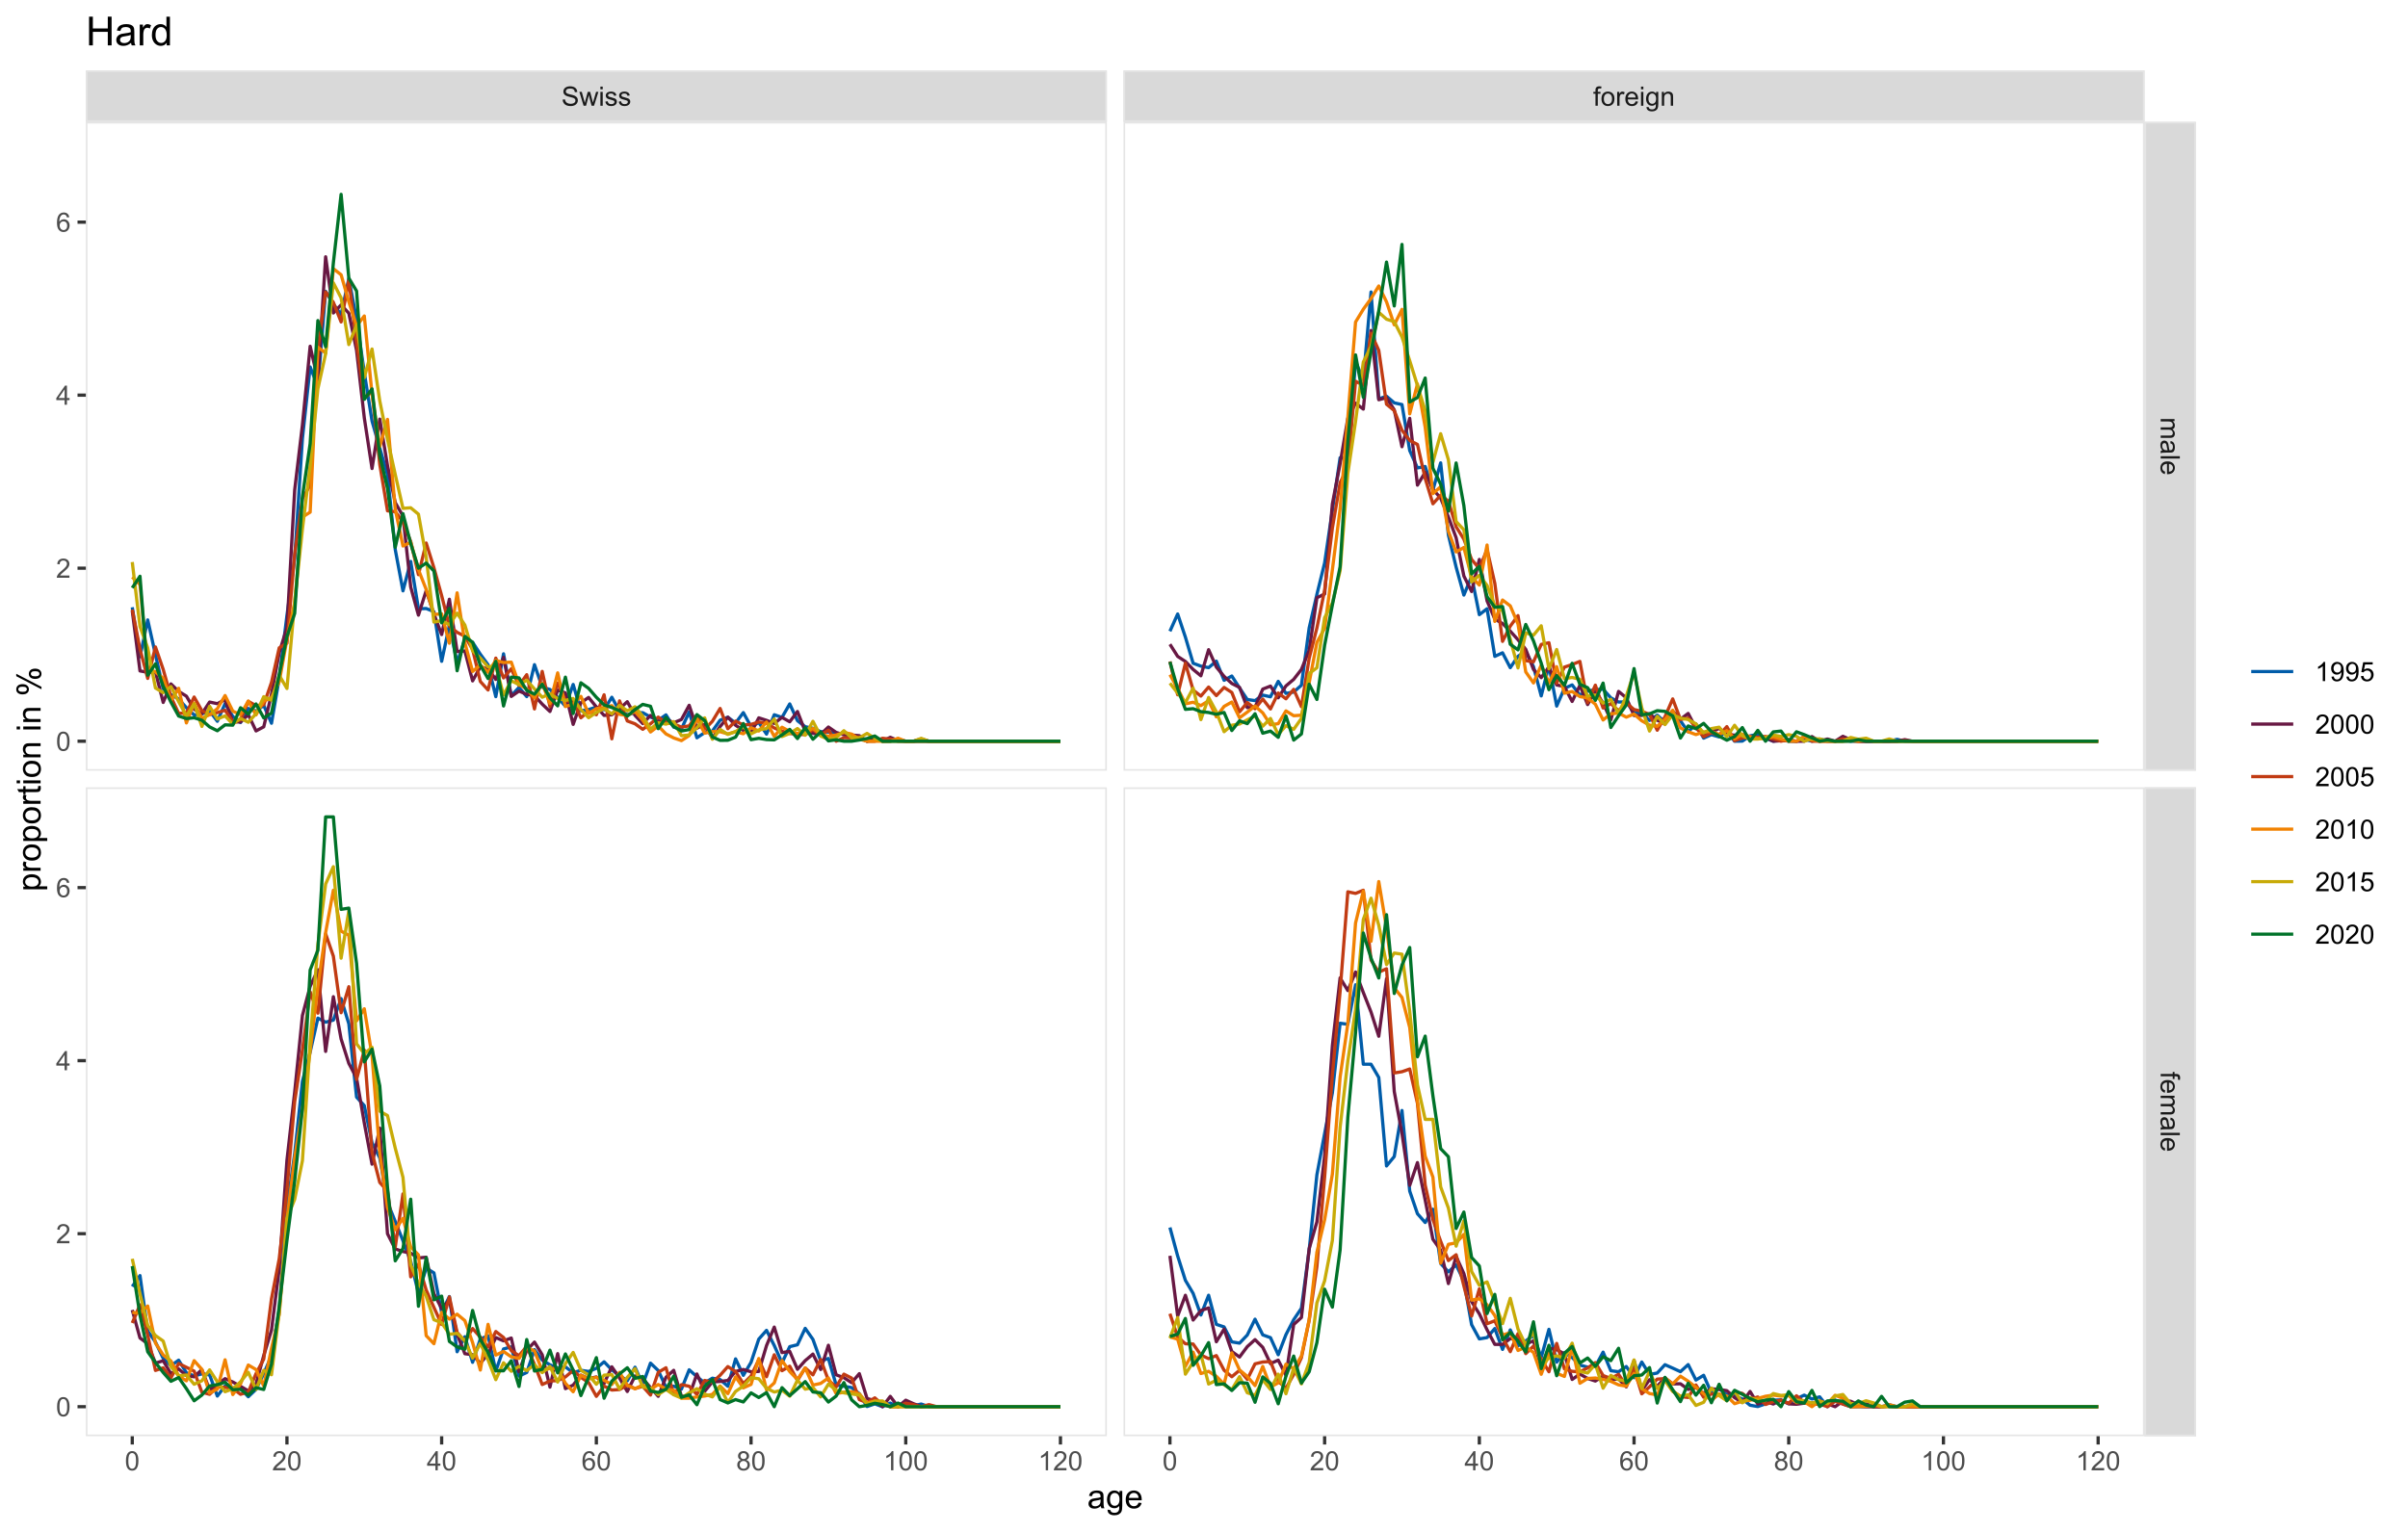<?xml version="1.0" encoding="UTF-8"?>
<svg xmlns="http://www.w3.org/2000/svg" xmlns:xlink="http://www.w3.org/1999/xlink" width="792pt" height="504pt" viewBox="0 0 792 504" version="1.1">
<defs>
<g>
<symbol overflow="visible" id="glyph0-0">
<path style="stroke:none;" d="M 1.102 0 L 1.102 -5.5 L 5.5 -5.5 L 5.5 0 Z M 1.238 -0.137 L 5.363 -0.137 L 5.363 -5.363 L 1.238 -5.363 Z M 1.238 -0.137 "/>
</symbol>
<symbol overflow="visible" id="glyph0-1">
<path style="stroke:none;" d="M 0.395 -2.023 L 1.18 -2.094 C 1.215 -1.773 1.305 -1.516 1.441 -1.316 C 1.574 -1.113 1.785 -0.949 2.074 -0.828 C 2.359 -0.699 2.68 -0.637 3.043 -0.641 C 3.355 -0.637 3.637 -0.684 3.883 -0.781 C 4.125 -0.875 4.305 -1.008 4.426 -1.172 C 4.543 -1.336 4.605 -1.516 4.605 -1.711 C 4.605 -1.906 4.547 -2.078 4.434 -2.227 C 4.316 -2.375 4.129 -2.5 3.867 -2.602 C 3.695 -2.664 3.32 -2.766 2.746 -2.906 C 2.164 -3.047 1.758 -3.176 1.531 -3.301 C 1.227 -3.453 1.004 -3.648 0.855 -3.887 C 0.707 -4.117 0.633 -4.379 0.637 -4.672 C 0.633 -4.984 0.723 -5.281 0.906 -5.562 C 1.082 -5.836 1.344 -6.047 1.695 -6.191 C 2.039 -6.332 2.426 -6.402 2.852 -6.406 C 3.316 -6.402 3.73 -6.328 4.09 -6.18 C 4.445 -6.027 4.719 -5.805 4.91 -5.516 C 5.102 -5.219 5.203 -4.891 5.219 -4.523 L 4.422 -4.465 C 4.375 -4.863 4.23 -5.164 3.984 -5.367 C 3.734 -5.57 3.367 -5.672 2.887 -5.672 C 2.383 -5.672 2.016 -5.578 1.785 -5.395 C 1.555 -5.207 1.441 -4.984 1.441 -4.727 C 1.441 -4.496 1.52 -4.309 1.684 -4.168 C 1.84 -4.02 2.262 -3.871 2.941 -3.719 C 3.617 -3.562 4.082 -3.43 4.336 -3.316 C 4.703 -3.145 4.973 -2.93 5.148 -2.672 C 5.32 -2.414 5.406 -2.113 5.41 -1.777 C 5.406 -1.441 5.312 -1.129 5.121 -0.832 C 4.93 -0.535 4.652 -0.301 4.293 -0.137 C 3.93 0.027 3.527 0.105 3.082 0.109 C 2.512 0.105 2.031 0.023 1.648 -0.141 C 1.258 -0.305 0.957 -0.555 0.742 -0.891 C 0.52 -1.223 0.402 -1.598 0.395 -2.023 Z M 0.395 -2.023 "/>
</symbol>
<symbol overflow="visible" id="glyph0-2">
<path style="stroke:none;" d="M 1.422 0 L 0.027 -4.562 L 0.824 -4.562 L 1.551 -1.93 L 1.82 -0.949 C 1.832 -0.996 1.91 -1.309 2.059 -1.891 L 2.785 -4.562 L 3.578 -4.562 L 4.262 -1.918 L 4.492 -1.043 L 4.754 -1.926 L 5.535 -4.562 L 6.285 -4.562 L 4.859 0 L 4.055 0 L 3.332 -2.734 L 3.152 -3.512 L 2.23 0 Z M 1.422 0 "/>
</symbol>
<symbol overflow="visible" id="glyph0-3">
<path style="stroke:none;" d="M 0.586 -5.41 L 0.586 -6.301 L 1.359 -6.301 L 1.359 -5.41 Z M 0.586 0 L 0.586 -4.562 L 1.359 -4.562 L 1.359 0 Z M 0.586 0 "/>
</symbol>
<symbol overflow="visible" id="glyph0-4">
<path style="stroke:none;" d="M 0.27 -1.363 L 1.035 -1.484 C 1.078 -1.172 1.199 -0.938 1.395 -0.777 C 1.59 -0.609 1.863 -0.527 2.219 -0.531 C 2.57 -0.527 2.832 -0.602 3.008 -0.75 C 3.176 -0.895 3.262 -1.062 3.266 -1.258 C 3.262 -1.43 3.188 -1.566 3.039 -1.672 C 2.93 -1.734 2.664 -1.824 2.246 -1.934 C 1.676 -2.074 1.285 -2.195 1.066 -2.305 C 0.848 -2.406 0.68 -2.551 0.566 -2.738 C 0.453 -2.918 0.398 -3.125 0.398 -3.352 C 0.398 -3.555 0.445 -3.742 0.539 -3.914 C 0.633 -4.086 0.758 -4.23 0.918 -4.348 C 1.039 -4.434 1.203 -4.508 1.41 -4.574 C 1.617 -4.633 1.84 -4.664 2.078 -4.668 C 2.434 -4.664 2.75 -4.613 3.023 -4.512 C 3.293 -4.406 3.492 -4.266 3.621 -4.09 C 3.75 -3.914 3.84 -3.68 3.891 -3.387 L 3.133 -3.281 C 3.098 -3.516 2.996 -3.699 2.832 -3.832 C 2.664 -3.965 2.434 -4.031 2.137 -4.031 C 1.777 -4.031 1.523 -3.973 1.375 -3.855 C 1.223 -3.738 1.148 -3.598 1.148 -3.441 C 1.148 -3.34 1.18 -3.25 1.242 -3.172 C 1.305 -3.086 1.402 -3.02 1.539 -2.965 C 1.613 -2.934 1.84 -2.867 2.223 -2.766 C 2.766 -2.617 3.148 -2.496 3.367 -2.406 C 3.582 -2.312 3.75 -2.176 3.875 -2 C 3.996 -1.82 4.059 -1.602 4.062 -1.34 C 4.059 -1.078 3.984 -0.836 3.836 -0.609 C 3.684 -0.383 3.465 -0.207 3.184 -0.082 C 2.895 0.039 2.574 0.098 2.223 0.102 C 1.625 0.098 1.172 -0.02 0.863 -0.266 C 0.551 -0.508 0.355 -0.875 0.27 -1.363 Z M 0.27 -1.363 "/>
</symbol>
<symbol overflow="visible" id="glyph0-5">
<path style="stroke:none;" d="M 0.766 0 L 0.766 -3.961 L 0.082 -3.961 L 0.082 -4.562 L 0.766 -4.562 L 0.766 -5.047 C 0.762 -5.352 0.789 -5.582 0.848 -5.73 C 0.918 -5.93 1.047 -6.09 1.238 -6.219 C 1.422 -6.34 1.688 -6.402 2.027 -6.406 C 2.246 -6.402 2.484 -6.379 2.75 -6.328 L 2.633 -5.656 C 2.469 -5.68 2.32 -5.695 2.18 -5.699 C 1.945 -5.695 1.777 -5.645 1.68 -5.547 C 1.582 -5.445 1.535 -5.258 1.535 -4.984 L 1.535 -4.562 L 2.422 -4.562 L 2.422 -3.961 L 1.535 -3.961 L 1.535 0 Z M 0.766 0 "/>
</symbol>
<symbol overflow="visible" id="glyph0-6">
<path style="stroke:none;" d="M 0.293 -2.281 C 0.293 -3.125 0.527 -3.754 0.996 -4.16 C 1.387 -4.496 1.863 -4.664 2.434 -4.668 C 3.059 -4.664 3.57 -4.457 3.969 -4.051 C 4.363 -3.637 4.562 -3.07 4.566 -2.348 C 4.562 -1.758 4.477 -1.297 4.301 -0.961 C 4.125 -0.625 3.867 -0.363 3.535 -0.176 C 3.195 0.008 2.828 0.098 2.434 0.102 C 1.789 0.098 1.273 -0.102 0.883 -0.512 C 0.488 -0.918 0.293 -1.508 0.293 -2.281 Z M 1.086 -2.281 C 1.082 -1.695 1.211 -1.258 1.469 -0.969 C 1.723 -0.672 2.043 -0.527 2.434 -0.531 C 2.812 -0.527 3.133 -0.672 3.391 -0.969 C 3.645 -1.258 3.773 -1.707 3.773 -2.309 C 3.773 -2.871 3.645 -3.297 3.387 -3.59 C 3.129 -3.879 2.809 -4.023 2.434 -4.027 C 2.043 -4.023 1.723 -3.879 1.469 -3.594 C 1.211 -3.301 1.082 -2.863 1.086 -2.281 Z M 1.086 -2.281 "/>
</symbol>
<symbol overflow="visible" id="glyph0-7">
<path style="stroke:none;" d="M 0.57 0 L 0.57 -4.562 L 1.266 -4.562 L 1.266 -3.871 C 1.445 -4.191 1.609 -4.406 1.758 -4.512 C 1.906 -4.613 2.07 -4.664 2.258 -4.668 C 2.516 -4.664 2.781 -4.582 3.051 -4.418 L 2.785 -3.699 C 2.59 -3.809 2.402 -3.867 2.219 -3.867 C 2.047 -3.867 1.895 -3.816 1.762 -3.715 C 1.625 -3.613 1.527 -3.473 1.473 -3.293 C 1.383 -3.016 1.34 -2.715 1.344 -2.391 L 1.344 0 Z M 0.57 0 "/>
</symbol>
<symbol overflow="visible" id="glyph0-8">
<path style="stroke:none;" d="M 3.703 -1.469 L 4.504 -1.371 C 4.375 -0.902 4.141 -0.539 3.801 -0.285 C 3.461 -0.027 3.027 0.098 2.496 0.102 C 1.828 0.098 1.297 -0.102 0.906 -0.512 C 0.512 -0.918 0.316 -1.496 0.32 -2.242 C 0.316 -3.008 0.516 -3.605 0.914 -4.031 C 1.309 -4.453 1.82 -4.664 2.453 -4.668 C 3.059 -4.664 3.555 -4.457 3.945 -4.043 C 4.328 -3.629 4.523 -3.043 4.527 -2.289 C 4.523 -2.242 4.523 -2.176 4.523 -2.086 L 1.121 -2.086 C 1.145 -1.582 1.289 -1.195 1.547 -0.93 C 1.801 -0.66 2.117 -0.527 2.5 -0.531 C 2.781 -0.527 3.023 -0.602 3.227 -0.754 C 3.426 -0.902 3.586 -1.141 3.703 -1.469 Z M 1.164 -2.719 L 3.711 -2.719 C 3.672 -3.102 3.578 -3.387 3.422 -3.582 C 3.172 -3.879 2.852 -4.031 2.461 -4.031 C 2.105 -4.031 1.805 -3.91 1.566 -3.672 C 1.32 -3.434 1.188 -3.117 1.164 -2.719 Z M 1.164 -2.719 "/>
</symbol>
<symbol overflow="visible" id="glyph0-9">
<path style="stroke:none;" d="M 0.438 0.379 L 1.191 0.488 C 1.219 0.719 1.309 0.891 1.453 0.996 C 1.645 1.137 1.906 1.207 2.238 1.211 C 2.598 1.207 2.871 1.137 3.066 0.996 C 3.258 0.852 3.391 0.648 3.465 0.395 C 3.5 0.234 3.52 -0.094 3.52 -0.598 C 3.18 -0.199 2.758 0 2.258 0 C 1.625 0 1.141 -0.227 0.801 -0.68 C 0.453 -1.133 0.281 -1.676 0.285 -2.309 C 0.281 -2.742 0.359 -3.141 0.52 -3.512 C 0.676 -3.879 0.906 -4.164 1.207 -4.367 C 1.504 -4.562 1.855 -4.664 2.262 -4.668 C 2.797 -4.664 3.238 -4.445 3.594 -4.012 L 3.594 -4.562 L 4.305 -4.562 L 4.305 -0.617 C 4.301 0.094 4.227 0.594 4.086 0.891 C 3.938 1.188 3.711 1.422 3.398 1.594 C 3.086 1.766 2.699 1.852 2.242 1.852 C 1.695 1.852 1.254 1.727 0.922 1.484 C 0.586 1.234 0.426 0.867 0.438 0.379 Z M 1.078 -2.363 C 1.078 -1.762 1.195 -1.324 1.434 -1.051 C 1.672 -0.773 1.969 -0.637 2.328 -0.641 C 2.68 -0.637 2.98 -0.773 3.223 -1.051 C 3.461 -1.32 3.578 -1.75 3.582 -2.336 C 3.578 -2.895 3.457 -3.316 3.211 -3.602 C 2.961 -3.883 2.66 -4.023 2.316 -4.027 C 1.969 -4.023 1.676 -3.883 1.438 -3.605 C 1.195 -3.324 1.078 -2.91 1.078 -2.363 Z M 1.078 -2.363 "/>
</symbol>
<symbol overflow="visible" id="glyph0-10">
<path style="stroke:none;" d="M 0.578 0 L 0.578 -4.562 L 1.277 -4.562 L 1.277 -3.914 C 1.609 -4.414 2.09 -4.664 2.727 -4.668 C 3 -4.664 3.254 -4.613 3.484 -4.52 C 3.715 -4.418 3.887 -4.289 4.004 -4.129 C 4.113 -3.969 4.195 -3.777 4.246 -3.559 C 4.273 -3.41 4.289 -3.16 4.289 -2.805 L 4.289 0 L 3.516 0 L 3.516 -2.777 C 3.516 -3.09 3.484 -3.324 3.426 -3.484 C 3.363 -3.637 3.258 -3.762 3.105 -3.855 C 2.949 -3.949 2.77 -3.996 2.566 -3.996 C 2.234 -3.996 1.949 -3.891 1.711 -3.68 C 1.469 -3.469 1.348 -3.07 1.352 -2.492 L 1.352 0 Z M 0.578 0 "/>
</symbol>
<symbol overflow="visible" id="glyph0-11">
<path style="stroke:none;" d="M 0.367 -3.105 C 0.363 -3.848 0.438 -4.445 0.594 -4.902 C 0.742 -5.355 0.973 -5.707 1.277 -5.953 C 1.578 -6.199 1.957 -6.32 2.418 -6.324 C 2.754 -6.32 3.051 -6.254 3.309 -6.121 C 3.562 -5.984 3.773 -5.789 3.938 -5.531 C 4.102 -5.273 4.23 -4.961 4.328 -4.594 C 4.422 -4.227 4.469 -3.73 4.473 -3.105 C 4.469 -2.367 4.395 -1.77 4.242 -1.316 C 4.09 -0.859 3.863 -0.508 3.562 -0.262 C 3.258 -0.016 2.875 0.105 2.418 0.109 C 1.809 0.105 1.332 -0.109 0.988 -0.547 C 0.57 -1.066 0.363 -1.922 0.367 -3.105 Z M 1.16 -3.105 C 1.16 -2.07 1.281 -1.379 1.523 -1.039 C 1.766 -0.695 2.062 -0.527 2.418 -0.527 C 2.773 -0.527 3.074 -0.699 3.316 -1.043 C 3.559 -1.387 3.68 -2.074 3.68 -3.105 C 3.68 -4.145 3.559 -4.832 3.316 -5.172 C 3.074 -5.512 2.77 -5.684 2.41 -5.684 C 2.051 -5.684 1.77 -5.531 1.559 -5.234 C 1.293 -4.844 1.16 -4.137 1.16 -3.105 Z M 1.16 -3.105 "/>
</symbol>
<symbol overflow="visible" id="glyph0-12">
<path style="stroke:none;" d="M 4.43 -0.742 L 4.43 0 L 0.266 0 C 0.258 -0.188 0.289 -0.367 0.355 -0.539 C 0.461 -0.82 0.629 -1.098 0.863 -1.375 C 1.094 -1.648 1.434 -1.965 1.879 -2.328 C 2.562 -2.887 3.023 -3.332 3.266 -3.664 C 3.5 -3.988 3.621 -4.301 3.625 -4.594 C 3.621 -4.898 3.512 -5.156 3.297 -5.367 C 3.074 -5.578 2.789 -5.684 2.441 -5.684 C 2.066 -5.684 1.77 -5.57 1.547 -5.348 C 1.32 -5.125 1.207 -4.816 1.207 -4.422 L 0.414 -4.504 C 0.465 -5.094 0.668 -5.543 1.027 -5.855 C 1.379 -6.164 1.855 -6.32 2.457 -6.324 C 3.059 -6.32 3.539 -6.152 3.891 -5.82 C 4.242 -5.484 4.418 -5.07 4.422 -4.578 C 4.418 -4.32 4.367 -4.074 4.266 -3.832 C 4.164 -3.59 3.992 -3.332 3.754 -3.062 C 3.512 -2.793 3.113 -2.426 2.562 -1.957 C 2.094 -1.566 1.797 -1.301 1.664 -1.16 C 1.531 -1.02 1.422 -0.879 1.34 -0.742 Z M 4.43 -0.742 "/>
</symbol>
<symbol overflow="visible" id="glyph0-13">
<path style="stroke:none;" d="M 2.844 0 L 2.844 -1.508 L 0.113 -1.508 L 0.113 -2.219 L 2.988 -6.301 L 3.617 -6.301 L 3.617 -2.219 L 4.469 -2.219 L 4.469 -1.508 L 3.617 -1.508 L 3.617 0 Z M 2.844 -2.219 L 2.844 -5.059 L 0.871 -2.219 Z M 2.844 -2.219 "/>
</symbol>
<symbol overflow="visible" id="glyph0-14">
<path style="stroke:none;" d="M 4.379 -4.758 L 3.609 -4.695 C 3.539 -4.996 3.441 -5.219 3.316 -5.359 C 3.105 -5.574 2.848 -5.684 2.543 -5.688 C 2.297 -5.684 2.078 -5.617 1.895 -5.484 C 1.648 -5.305 1.457 -5.043 1.32 -4.703 C 1.176 -4.363 1.105 -3.879 1.102 -3.25 C 1.285 -3.531 1.512 -3.742 1.781 -3.879 C 2.051 -4.016 2.332 -4.082 2.629 -4.086 C 3.141 -4.082 3.578 -3.895 3.945 -3.516 C 4.305 -3.137 4.488 -2.645 4.492 -2.047 C 4.488 -1.648 4.402 -1.281 4.234 -0.941 C 4.062 -0.602 3.828 -0.34 3.531 -0.16 C 3.23 0.02 2.895 0.105 2.52 0.109 C 1.871 0.105 1.344 -0.129 0.941 -0.602 C 0.531 -1.074 0.328 -1.855 0.332 -2.949 C 0.328 -4.16 0.551 -5.047 1.004 -5.602 C 1.395 -6.082 1.926 -6.32 2.59 -6.324 C 3.086 -6.32 3.492 -6.184 3.809 -5.906 C 4.125 -5.629 4.312 -5.246 4.379 -4.758 Z M 1.219 -2.039 C 1.219 -1.773 1.273 -1.516 1.387 -1.273 C 1.5 -1.027 1.66 -0.844 1.863 -0.719 C 2.066 -0.59 2.277 -0.527 2.504 -0.527 C 2.828 -0.527 3.109 -0.656 3.348 -0.922 C 3.578 -1.184 3.695 -1.543 3.699 -2 C 3.695 -2.43 3.582 -2.773 3.352 -3.027 C 3.117 -3.273 2.824 -3.398 2.477 -3.402 C 2.121 -3.398 1.824 -3.273 1.582 -3.027 C 1.34 -2.773 1.219 -2.445 1.219 -2.039 Z M 1.219 -2.039 "/>
</symbol>
<symbol overflow="visible" id="glyph0-15">
<path style="stroke:none;" d="M 1.555 -3.418 C 1.23 -3.531 0.992 -3.699 0.84 -3.918 C 0.684 -4.133 0.609 -4.395 0.609 -4.699 C 0.609 -5.156 0.773 -5.539 1.102 -5.855 C 1.43 -6.164 1.867 -6.32 2.418 -6.324 C 2.969 -6.32 3.41 -6.16 3.746 -5.844 C 4.078 -5.523 4.246 -5.137 4.25 -4.68 C 4.246 -4.387 4.172 -4.133 4.02 -3.918 C 3.863 -3.699 3.629 -3.531 3.32 -3.418 C 3.707 -3.285 4 -3.082 4.203 -2.805 C 4.402 -2.52 4.504 -2.184 4.508 -1.801 C 4.504 -1.258 4.312 -0.805 3.934 -0.441 C 3.551 -0.074 3.051 0.105 2.434 0.109 C 1.809 0.105 1.309 -0.074 0.926 -0.441 C 0.543 -0.809 0.352 -1.27 0.355 -1.82 C 0.352 -2.23 0.457 -2.574 0.668 -2.852 C 0.875 -3.125 1.168 -3.312 1.555 -3.418 Z M 1.402 -4.727 C 1.398 -4.426 1.496 -4.184 1.688 -3.996 C 1.879 -3.805 2.129 -3.707 2.438 -3.711 C 2.734 -3.707 2.977 -3.801 3.168 -3.992 C 3.355 -4.176 3.449 -4.406 3.453 -4.684 C 3.449 -4.965 3.352 -5.203 3.16 -5.398 C 2.961 -5.586 2.719 -5.684 2.43 -5.688 C 2.129 -5.684 1.883 -5.59 1.691 -5.402 C 1.496 -5.215 1.398 -4.988 1.402 -4.727 Z M 1.152 -1.816 C 1.148 -1.598 1.199 -1.383 1.309 -1.176 C 1.41 -0.969 1.566 -0.809 1.773 -0.695 C 1.98 -0.582 2.203 -0.527 2.441 -0.527 C 2.809 -0.527 3.113 -0.645 3.355 -0.883 C 3.594 -1.121 3.715 -1.426 3.719 -1.793 C 3.715 -2.164 3.59 -2.469 3.344 -2.715 C 3.094 -2.957 2.785 -3.082 2.414 -3.082 C 2.051 -3.082 1.75 -2.961 1.512 -2.719 C 1.27 -2.477 1.148 -2.176 1.152 -1.816 Z M 1.152 -1.816 "/>
</symbol>
<symbol overflow="visible" id="glyph0-16">
<path style="stroke:none;" d="M 3.277 0 L 2.504 0 L 2.504 -4.93 C 2.316 -4.75 2.074 -4.574 1.773 -4.395 C 1.469 -4.215 1.195 -4.082 0.957 -3.996 L 0.957 -4.742 C 1.387 -4.941 1.766 -5.188 2.09 -5.48 C 2.414 -5.77 2.645 -6.051 2.781 -6.324 L 3.277 -6.324 Z M 3.277 0 "/>
</symbol>
<symbol overflow="visible" id="glyph0-17">
<path style="stroke:none;" d="M 0.48 -1.457 L 1.227 -1.527 C 1.285 -1.172 1.406 -0.918 1.586 -0.762 C 1.762 -0.605 1.988 -0.527 2.27 -0.527 C 2.504 -0.527 2.715 -0.582 2.895 -0.691 C 3.074 -0.801 3.219 -0.945 3.336 -1.129 C 3.445 -1.309 3.543 -1.555 3.621 -1.863 C 3.699 -2.172 3.738 -2.484 3.738 -2.809 C 3.738 -2.84 3.734 -2.895 3.734 -2.965 C 3.578 -2.715 3.367 -2.512 3.102 -2.363 C 2.828 -2.207 2.539 -2.133 2.23 -2.137 C 1.707 -2.133 1.266 -2.32 0.906 -2.703 C 0.543 -3.078 0.363 -3.578 0.367 -4.199 C 0.363 -4.836 0.551 -5.348 0.93 -5.738 C 1.305 -6.125 1.777 -6.32 2.348 -6.324 C 2.754 -6.32 3.129 -6.211 3.469 -5.992 C 3.809 -5.77 4.066 -5.457 4.242 -5.051 C 4.418 -4.641 4.504 -4.047 4.508 -3.277 C 4.504 -2.469 4.418 -1.828 4.246 -1.355 C 4.07 -0.875 3.809 -0.512 3.465 -0.266 C 3.117 -0.016 2.715 0.105 2.25 0.109 C 1.758 0.105 1.355 -0.027 1.043 -0.301 C 0.73 -0.574 0.543 -0.961 0.48 -1.457 Z M 3.648 -4.238 C 3.645 -4.676 3.527 -5.027 3.293 -5.293 C 3.055 -5.551 2.77 -5.684 2.441 -5.684 C 2.094 -5.684 1.793 -5.543 1.543 -5.262 C 1.285 -4.98 1.16 -4.617 1.16 -4.172 C 1.16 -3.77 1.281 -3.441 1.523 -3.195 C 1.766 -2.941 2.062 -2.816 2.418 -2.82 C 2.773 -2.816 3.066 -2.941 3.301 -3.195 C 3.527 -3.441 3.645 -3.789 3.648 -4.238 Z M 3.648 -4.238 "/>
</symbol>
<symbol overflow="visible" id="glyph0-18">
<path style="stroke:none;" d="M 0.367 -1.648 L 1.176 -1.719 C 1.234 -1.32 1.375 -1.023 1.594 -0.824 C 1.812 -0.625 2.078 -0.527 2.391 -0.527 C 2.762 -0.527 3.074 -0.668 3.336 -0.949 C 3.59 -1.23 3.719 -1.602 3.723 -2.066 C 3.719 -2.504 3.594 -2.852 3.348 -3.109 C 3.098 -3.363 2.773 -3.492 2.375 -3.492 C 2.125 -3.492 1.902 -3.434 1.703 -3.32 C 1.5 -3.207 1.344 -3.062 1.23 -2.883 L 0.504 -2.977 L 1.113 -6.215 L 4.246 -6.215 L 4.246 -5.473 L 1.73 -5.473 L 1.391 -3.781 C 1.766 -4.039 2.164 -4.172 2.582 -4.176 C 3.129 -4.172 3.594 -3.98 3.973 -3.605 C 4.352 -3.223 4.539 -2.734 4.543 -2.137 C 4.539 -1.562 4.375 -1.07 4.043 -0.656 C 3.637 -0.148 3.086 0.105 2.391 0.109 C 1.816 0.105 1.348 -0.051 0.984 -0.371 C 0.621 -0.691 0.414 -1.117 0.367 -1.648 Z M 0.367 -1.648 "/>
</symbol>
<symbol overflow="visible" id="glyph1-0">
<path style="stroke:none;" d="M 0 1.102 L 5.5 1.102 L 5.5 5.5 L 0 5.5 Z M 0.137 1.238 L 0.137 5.363 L 5.363 5.363 L 5.363 1.238 Z M 0.137 1.238 "/>
</symbol>
<symbol overflow="visible" id="glyph1-1">
<path style="stroke:none;" d="M 0 0.578 L 4.562 0.578 L 4.562 1.273 L 3.922 1.273 C 4.141 1.414 4.32 1.605 4.461 1.844 C 4.594 2.078 4.664 2.348 4.668 2.656 C 4.664 2.992 4.594 3.27 4.457 3.488 C 4.312 3.699 4.117 3.852 3.867 3.945 C 4.398 4.301 4.664 4.773 4.668 5.355 C 4.664 5.805 4.539 6.148 4.289 6.395 C 4.039 6.637 3.652 6.762 3.133 6.762 L 0 6.762 L 0 5.996 L 2.875 5.996 C 3.184 5.992 3.406 5.969 3.543 5.918 C 3.676 5.867 3.785 5.773 3.871 5.645 C 3.953 5.512 3.996 5.359 3.996 5.184 C 3.996 4.859 3.887 4.594 3.676 4.383 C 3.457 4.172 3.117 4.066 2.652 4.066 L 0 4.066 L 0 3.293 L 2.965 3.293 C 3.309 3.293 3.566 3.227 3.738 3.102 C 3.91 2.973 3.996 2.77 3.996 2.484 C 3.996 2.266 3.938 2.062 3.824 1.879 C 3.707 1.691 3.539 1.559 3.32 1.477 C 3.098 1.391 2.781 1.348 2.367 1.352 L 0 1.352 Z M 0 0.578 "/>
</symbol>
<symbol overflow="visible" id="glyph1-2">
<path style="stroke:none;" d="M 0.562 3.559 C 0.32 3.27 0.148 2.996 0.047 2.73 C -0.051 2.465 -0.098 2.18 -0.102 1.879 C -0.098 1.375 0.02 0.988 0.266 0.719 C 0.508 0.449 0.82 0.316 1.203 0.316 C 1.422 0.316 1.629 0.367 1.816 0.469 C 2 0.57 2.148 0.703 2.262 0.867 C 2.371 1.031 2.453 1.215 2.516 1.426 C 2.551 1.574 2.59 1.805 2.629 2.113 C 2.703 2.734 2.793 3.195 2.895 3.492 C 3 3.492 3.066 3.492 3.098 3.496 C 3.41 3.492 3.633 3.418 3.766 3.277 C 3.938 3.074 4.023 2.781 4.027 2.398 C 4.023 2.031 3.961 1.762 3.836 1.59 C 3.707 1.414 3.48 1.289 3.16 1.207 L 3.262 0.449 C 3.582 0.516 3.844 0.629 4.043 0.789 C 4.242 0.945 4.395 1.172 4.504 1.473 C 4.609 1.77 4.664 2.117 4.668 2.508 C 4.664 2.898 4.617 3.215 4.527 3.457 C 4.434 3.699 4.32 3.879 4.184 3.996 C 4.043 4.109 3.867 4.188 3.656 4.238 C 3.523 4.258 3.285 4.27 2.945 4.273 L 1.914 4.273 C 1.191 4.27 0.734 4.289 0.547 4.324 C 0.352 4.355 0.172 4.418 0 4.52 L 0 3.711 C 0.16 3.629 0.348 3.578 0.562 3.559 Z M 2.289 3.492 C 2.172 3.211 2.074 2.789 2 2.23 C 1.949 1.91 1.898 1.684 1.844 1.555 C 1.785 1.422 1.699 1.32 1.59 1.25 C 1.477 1.176 1.355 1.141 1.227 1.145 C 1.016 1.141 0.844 1.219 0.707 1.379 C 0.57 1.531 0.504 1.762 0.504 2.062 C 0.504 2.359 0.566 2.621 0.699 2.855 C 0.824 3.086 1.004 3.258 1.234 3.367 C 1.406 3.449 1.664 3.492 2.008 3.492 Z M 2.289 3.492 "/>
</symbol>
<symbol overflow="visible" id="glyph1-3">
<path style="stroke:none;" d="M 0 0.562 L 6.301 0.562 L 6.301 1.336 L 0 1.336 Z M 0 0.562 "/>
</symbol>
<symbol overflow="visible" id="glyph1-4">
<path style="stroke:none;" d="M 1.469 3.703 L 1.371 4.504 C 0.902 4.375 0.539 4.141 0.285 3.801 C 0.027 3.461 -0.098 3.027 -0.102 2.496 C -0.098 1.828 0.102 1.297 0.512 0.906 C 0.918 0.512 1.496 0.316 2.242 0.32 C 3.008 0.316 3.605 0.516 4.031 0.914 C 4.453 1.309 4.664 1.82 4.668 2.453 C 4.664 3.059 4.457 3.555 4.043 3.945 C 3.629 4.328 3.043 4.523 2.289 4.527 C 2.242 4.523 2.176 4.523 2.086 4.523 L 2.086 1.121 C 1.582 1.145 1.195 1.289 0.93 1.547 C 0.66 1.801 0.527 2.117 0.531 2.5 C 0.527 2.781 0.602 3.023 0.754 3.227 C 0.902 3.426 1.141 3.586 1.469 3.703 Z M 2.719 1.164 L 2.719 3.711 C 3.102 3.672 3.387 3.578 3.582 3.422 C 3.879 3.172 4.031 2.852 4.031 2.461 C 4.031 2.105 3.91 1.805 3.672 1.566 C 3.434 1.32 3.117 1.188 2.719 1.164 Z M 2.719 1.164 "/>
</symbol>
<symbol overflow="visible" id="glyph1-5">
<path style="stroke:none;" d="M 0 0.766 L 3.961 0.766 L 3.961 0.082 L 4.562 0.082 L 4.562 0.766 L 5.047 0.766 C 5.352 0.762 5.582 0.789 5.73 0.848 C 5.93 0.918 6.09 1.047 6.219 1.238 C 6.34 1.422 6.402 1.688 6.406 2.027 C 6.402 2.246 6.379 2.484 6.328 2.75 L 5.656 2.633 C 5.68 2.469 5.695 2.32 5.699 2.18 C 5.695 1.941 5.645 1.773 5.547 1.68 C 5.445 1.582 5.258 1.535 4.984 1.535 L 4.562 1.535 L 4.562 2.422 L 3.961 2.422 L 3.961 1.535 L 0 1.535 Z M 0 0.766 "/>
</symbol>
<symbol overflow="visible" id="glyph2-0">
<path style="stroke:none;" d="M 1.375 0 L 1.375 -6.875 L 6.875 -6.875 L 6.875 0 Z M 1.547 -0.172 L 6.703 -0.172 L 6.703 -6.703 L 1.547 -6.703 Z M 1.547 -0.172 "/>
</symbol>
<symbol overflow="visible" id="glyph2-1">
<path style="stroke:none;" d="M 4.445 -0.703 C 4.086 -0.398 3.742 -0.184 3.414 -0.059 C 3.082 0.066 2.727 0.129 2.348 0.129 C 1.719 0.129 1.238 -0.023 0.902 -0.328 C 0.566 -0.633 0.398 -1.023 0.398 -1.504 C 0.398 -1.781 0.461 -2.035 0.586 -2.27 C 0.711 -2.496 0.875 -2.684 1.086 -2.824 C 1.289 -2.965 1.523 -3.07 1.781 -3.141 C 1.969 -3.191 2.254 -3.238 2.641 -3.289 C 3.418 -3.375 3.992 -3.488 4.367 -3.621 C 4.367 -3.754 4.371 -3.836 4.371 -3.871 C 4.371 -4.266 4.277 -4.543 4.098 -4.703 C 3.848 -4.918 3.48 -5.027 2.996 -5.031 C 2.539 -5.027 2.203 -4.949 1.988 -4.793 C 1.77 -4.633 1.609 -4.352 1.508 -3.949 L 0.562 -4.078 C 0.648 -4.48 0.789 -4.805 0.988 -5.055 C 1.184 -5.301 1.469 -5.492 1.844 -5.629 C 2.215 -5.762 2.645 -5.828 3.137 -5.832 C 3.621 -5.828 4.02 -5.773 4.324 -5.66 C 4.629 -5.543 4.852 -5.398 4.996 -5.227 C 5.137 -5.055 5.238 -4.836 5.297 -4.57 C 5.328 -4.406 5.344 -4.109 5.344 -3.68 L 5.344 -2.391 C 5.344 -1.492 5.363 -0.922 5.406 -0.684 C 5.445 -0.445 5.527 -0.219 5.648 0 L 4.641 0 C 4.539 -0.199 4.473 -0.434 4.445 -0.703 Z M 4.367 -2.863 C 4.012 -2.719 3.488 -2.598 2.789 -2.496 C 2.391 -2.438 2.105 -2.371 1.941 -2.301 C 1.773 -2.227 1.648 -2.121 1.562 -1.988 C 1.473 -1.848 1.43 -1.695 1.43 -1.531 C 1.43 -1.27 1.527 -1.055 1.723 -0.887 C 1.918 -0.711 2.203 -0.625 2.578 -0.629 C 2.949 -0.625 3.277 -0.707 3.57 -0.871 C 3.859 -1.031 4.074 -1.254 4.211 -1.543 C 4.312 -1.754 4.363 -2.078 4.367 -2.508 Z M 4.367 -2.863 "/>
</symbol>
<symbol overflow="visible" id="glyph2-2">
<path style="stroke:none;" d="M 0.547 0.473 L 1.488 0.613 C 1.527 0.898 1.637 1.109 1.816 1.246 C 2.055 1.422 2.379 1.512 2.797 1.516 C 3.242 1.512 3.59 1.422 3.832 1.246 C 4.074 1.062 4.238 0.812 4.328 0.492 C 4.379 0.297 4.402 -0.113 4.398 -0.746 C 3.973 -0.246 3.445 0 2.82 0 C 2.031 0 1.426 -0.281 1 -0.848 C 0.566 -1.41 0.352 -2.09 0.355 -2.883 C 0.352 -3.426 0.449 -3.926 0.648 -4.391 C 0.844 -4.848 1.129 -5.203 1.504 -5.457 C 1.875 -5.703 2.316 -5.828 2.824 -5.832 C 3.496 -5.828 4.051 -5.559 4.492 -5.016 L 4.492 -5.703 L 5.383 -5.703 L 5.383 -0.773 C 5.379 0.113 5.289 0.742 5.109 1.113 C 4.93 1.484 4.641 1.777 4.25 1.992 C 3.855 2.207 3.375 2.312 2.805 2.316 C 2.121 2.312 1.57 2.16 1.152 1.855 C 0.734 1.547 0.531 1.086 0.547 0.473 Z M 1.348 -2.953 C 1.348 -2.203 1.496 -1.656 1.793 -1.316 C 2.09 -0.969 2.461 -0.797 2.91 -0.801 C 3.352 -0.797 3.723 -0.969 4.027 -1.312 C 4.324 -1.656 4.477 -2.191 4.48 -2.922 C 4.477 -3.617 4.32 -4.145 4.016 -4.5 C 3.703 -4.852 3.332 -5.027 2.895 -5.031 C 2.465 -5.027 2.098 -4.852 1.797 -4.508 C 1.496 -4.156 1.348 -3.641 1.348 -2.953 Z M 1.348 -2.953 "/>
</symbol>
<symbol overflow="visible" id="glyph2-3">
<path style="stroke:none;" d="M 4.629 -1.836 L 5.629 -1.715 C 5.469 -1.125 5.176 -0.672 4.75 -0.352 C 4.324 -0.031 3.781 0.129 3.121 0.129 C 2.281 0.129 1.617 -0.125 1.133 -0.641 C 0.641 -1.152 0.398 -1.875 0.402 -2.805 C 0.398 -3.762 0.645 -4.504 1.145 -5.035 C 1.637 -5.562 2.277 -5.828 3.066 -5.832 C 3.824 -5.828 4.449 -5.57 4.934 -5.051 C 5.418 -4.531 5.66 -3.801 5.66 -2.863 C 5.66 -2.805 5.656 -2.719 5.656 -2.605 L 1.402 -2.605 C 1.434 -1.977 1.613 -1.496 1.934 -1.164 C 2.25 -0.828 2.645 -0.66 3.125 -0.664 C 3.477 -0.66 3.781 -0.754 4.031 -0.945 C 4.281 -1.129 4.48 -1.426 4.629 -1.836 Z M 1.457 -3.398 L 4.641 -3.398 C 4.598 -3.879 4.473 -4.238 4.273 -4.48 C 3.961 -4.852 3.562 -5.039 3.078 -5.039 C 2.629 -5.039 2.258 -4.891 1.957 -4.594 C 1.652 -4.297 1.484 -3.898 1.457 -3.398 Z M 1.457 -3.398 "/>
</symbol>
<symbol overflow="visible" id="glyph3-0">
<path style="stroke:none;" d="M 0 -1.375 L -6.875 -1.375 L -6.875 -6.875 L 0 -6.875 Z M -0.172 -1.547 L -0.172 -6.703 L -6.703 -6.703 L -6.703 -1.547 Z M -0.172 -1.547 "/>
</symbol>
<symbol overflow="visible" id="glyph3-1">
<path style="stroke:none;" d="M 2.188 -0.727 L -5.703 -0.727 L -5.703 -1.605 L -4.961 -1.605 C -5.25 -1.812 -5.469 -2.047 -5.613 -2.309 C -5.758 -2.57 -5.828 -2.887 -5.832 -3.262 C -5.828 -3.746 -5.703 -4.176 -5.457 -4.551 C -5.203 -4.922 -4.852 -5.203 -4.395 -5.391 C -3.938 -5.578 -3.438 -5.672 -2.895 -5.676 C -2.309 -5.672 -1.781 -5.566 -1.316 -5.359 C -0.848 -5.148 -0.488 -4.844 -0.242 -4.449 C 0.008 -4.047 0.129 -3.629 0.129 -3.191 C 0.129 -2.867 0.062 -2.578 -0.074 -2.32 C -0.207 -2.062 -0.379 -1.852 -0.59 -1.691 L 2.188 -1.691 Z M -2.82 -1.602 C -2.082 -1.598 -1.539 -1.746 -1.191 -2.047 C -0.836 -2.34 -0.66 -2.699 -0.664 -3.125 C -0.66 -3.551 -0.844 -3.918 -1.211 -4.227 C -1.574 -4.531 -2.137 -4.688 -2.898 -4.688 C -3.625 -4.688 -4.168 -4.535 -4.531 -4.238 C -4.891 -3.938 -5.074 -3.582 -5.074 -3.168 C -5.074 -2.754 -4.879 -2.391 -4.496 -2.074 C -4.109 -1.758 -3.551 -1.598 -2.82 -1.602 Z M -2.82 -1.602 "/>
</symbol>
<symbol overflow="visible" id="glyph3-2">
<path style="stroke:none;" d="M 0 -0.715 L -5.703 -0.715 L -5.703 -1.586 L -4.84 -1.586 C -5.242 -1.805 -5.508 -2.008 -5.637 -2.199 C -5.766 -2.383 -5.828 -2.59 -5.832 -2.82 C -5.828 -3.141 -5.727 -3.473 -5.523 -3.812 L -4.625 -3.48 C -4.762 -3.242 -4.832 -3.004 -4.836 -2.773 C -4.832 -2.555 -4.77 -2.363 -4.645 -2.199 C -4.516 -2.027 -4.34 -1.91 -4.113 -1.844 C -3.77 -1.73 -3.391 -1.676 -2.984 -1.68 L 0 -1.68 Z M 0 -0.715 "/>
</symbol>
<symbol overflow="visible" id="glyph3-3">
<path style="stroke:none;" d="M -2.852 -0.367 C -3.906 -0.363 -4.688 -0.656 -5.199 -1.246 C -5.617 -1.734 -5.828 -2.332 -5.832 -3.039 C -5.828 -3.82 -5.574 -4.461 -5.062 -4.961 C -4.547 -5.457 -3.836 -5.707 -2.934 -5.711 C -2.195 -5.707 -1.617 -5.598 -1.199 -5.379 C -0.777 -5.156 -0.449 -4.832 -0.219 -4.414 C 0.016 -3.992 0.129 -3.535 0.129 -3.039 C 0.129 -2.238 -0.125 -1.594 -0.637 -1.105 C -1.148 -0.609 -1.887 -0.363 -2.852 -0.367 Z M -2.852 -1.359 C -2.121 -1.359 -1.574 -1.516 -1.211 -1.836 C -0.844 -2.152 -0.66 -2.555 -0.664 -3.039 C -0.66 -3.516 -0.844 -3.914 -1.211 -4.234 C -1.574 -4.551 -2.133 -4.711 -2.883 -4.715 C -3.586 -4.711 -4.117 -4.551 -4.484 -4.234 C -4.844 -3.91 -5.027 -3.512 -5.031 -3.039 C -5.027 -2.555 -4.848 -2.152 -4.488 -1.836 C -4.129 -1.516 -3.582 -1.359 -2.852 -1.359 Z M -2.852 -1.359 "/>
</symbol>
<symbol overflow="visible" id="glyph3-4">
<path style="stroke:none;" d="M -0.863 -2.836 L -0.012 -2.977 C 0.043 -2.703 0.07 -2.457 0.074 -2.246 C 0.07 -1.891 0.02 -1.621 -0.09 -1.43 C -0.199 -1.234 -0.348 -1.098 -0.527 -1.02 C -0.707 -0.941 -1.086 -0.902 -1.672 -0.902 L -4.953 -0.902 L -4.953 -0.195 L -5.703 -0.195 L -5.703 -0.902 L -7.117 -0.902 L -7.695 -1.863 L -5.703 -1.863 L -5.703 -2.836 L -4.953 -2.836 L -4.953 -1.863 L -1.617 -1.863 C -1.34 -1.863 -1.16 -1.879 -1.082 -1.914 C -1 -1.945 -0.938 -2 -0.895 -2.078 C -0.848 -2.152 -0.824 -2.262 -0.828 -2.41 C -0.824 -2.516 -0.836 -2.66 -0.863 -2.836 Z M -0.863 -2.836 "/>
</symbol>
<symbol overflow="visible" id="glyph3-5">
<path style="stroke:none;" d="M -6.762 -0.73 L -7.875 -0.73 L -7.875 -1.699 L -6.762 -1.699 Z M 0 -0.73 L -5.703 -0.73 L -5.703 -1.699 L 0 -1.695 Z M 0 -0.73 "/>
</symbol>
<symbol overflow="visible" id="glyph3-6">
<path style="stroke:none;" d="M 0 -0.727 L -5.703 -0.727 L -5.703 -1.594 L -4.895 -1.594 C -5.516 -2.012 -5.828 -2.617 -5.832 -3.41 C -5.828 -3.754 -5.766 -4.066 -5.645 -4.355 C -5.52 -4.641 -5.359 -4.859 -5.16 -5.004 C -4.957 -5.145 -4.719 -5.242 -4.445 -5.305 C -4.266 -5.336 -3.953 -5.355 -3.508 -5.359 L 0 -5.359 L 0 -4.395 L -3.469 -4.395 C -3.863 -4.395 -4.156 -4.355 -4.352 -4.281 C -4.543 -4.203 -4.699 -4.07 -4.82 -3.879 C -4.934 -3.688 -4.992 -3.461 -4.996 -3.207 C -4.992 -2.793 -4.859 -2.438 -4.602 -2.141 C -4.336 -1.836 -3.844 -1.688 -3.117 -1.691 L 0 -1.691 Z M 0 -0.727 "/>
</symbol>
<symbol overflow="visible" id="glyph3-7">
<path style="stroke:none;" d=""/>
</symbol>
<symbol overflow="visible" id="glyph3-8">
<path style="stroke:none;" d="M -5.984 -0.641 C -6.543 -0.637 -7.023 -0.777 -7.418 -1.062 C -7.809 -1.344 -8.004 -1.754 -8.008 -2.293 C -8.004 -2.785 -7.828 -3.195 -7.477 -3.52 C -7.125 -3.844 -6.605 -4.008 -5.926 -4.008 C -5.254 -4.008 -4.742 -3.844 -4.383 -3.516 C -4.023 -3.188 -3.844 -2.781 -3.844 -2.305 C -3.844 -1.824 -4.02 -1.43 -4.375 -1.113 C -4.73 -0.797 -5.266 -0.637 -5.984 -0.641 Z M -7.344 -2.32 C -7.34 -2.078 -7.238 -1.879 -7.031 -1.723 C -6.82 -1.562 -6.438 -1.48 -5.887 -1.484 C -5.379 -1.48 -5.023 -1.562 -4.82 -1.723 C -4.613 -1.883 -4.512 -2.082 -4.512 -2.32 C -4.512 -2.562 -4.613 -2.762 -4.82 -2.926 C -5.027 -3.082 -5.406 -3.164 -5.961 -3.164 C -6.469 -3.164 -6.828 -3.082 -7.035 -2.922 C -7.238 -2.758 -7.34 -2.559 -7.344 -2.32 Z M 0.289 -2.324 L -8.008 -6.633 L -8.008 -7.418 L 0.289 -3.125 Z M -1.848 -5.73 C -2.41 -5.73 -2.891 -5.871 -3.281 -6.152 C -3.672 -6.434 -3.867 -6.844 -3.871 -7.391 C -3.867 -7.883 -3.691 -8.293 -3.34 -8.617 C -2.988 -8.941 -2.469 -9.105 -1.789 -9.105 C -1.117 -9.105 -0.605 -8.941 -0.25 -8.613 C 0.109 -8.285 0.285 -7.879 0.289 -7.395 C 0.285 -6.918 0.113 -6.52 -0.242 -6.203 C -0.594 -5.887 -1.129 -5.73 -1.848 -5.73 Z M -3.207 -7.418 C -3.203 -7.172 -3.102 -6.969 -2.895 -6.812 C -2.684 -6.652 -2.301 -6.574 -1.75 -6.574 C -1.246 -6.574 -0.891 -6.652 -0.688 -6.816 C -0.477 -6.973 -0.375 -7.172 -0.375 -7.414 C -0.375 -7.656 -0.477 -7.859 -0.688 -8.02 C -0.891 -8.18 -1.27 -8.262 -1.824 -8.262 C -2.332 -8.262 -2.691 -8.18 -2.898 -8.02 C -3.102 -7.855 -3.203 -7.656 -3.207 -7.418 Z M -3.207 -7.418 "/>
</symbol>
<symbol overflow="visible" id="glyph4-0">
<path style="stroke:none;" d="M 1.648 0 L 1.648 -8.25 L 8.25 -8.25 L 8.25 0 Z M 1.855 -0.207 L 8.043 -0.207 L 8.043 -8.043 L 1.855 -8.043 Z M 1.855 -0.207 "/>
</symbol>
<symbol overflow="visible" id="glyph4-1">
<path style="stroke:none;" d="M 1.059 0 L 1.059 -9.449 L 2.309 -9.449 L 2.309 -5.57 L 7.219 -5.57 L 7.219 -9.449 L 8.469 -9.449 L 8.469 0 L 7.219 0 L 7.219 -4.453 L 2.309 -4.453 L 2.309 0 Z M 1.059 0 "/>
</symbol>
<symbol overflow="visible" id="glyph4-2">
<path style="stroke:none;" d="M 5.336 -0.844 C 4.902 -0.477 4.488 -0.219 4.094 -0.07 C 3.695 0.078 3.27 0.152 2.816 0.156 C 2.062 0.152 1.484 -0.027 1.082 -0.395 C 0.676 -0.762 0.473 -1.234 0.477 -1.805 C 0.473 -2.141 0.551 -2.445 0.703 -2.723 C 0.855 -3 1.055 -3.223 1.305 -3.391 C 1.551 -3.555 1.828 -3.68 2.141 -3.77 C 2.363 -3.824 2.707 -3.883 3.172 -3.945 C 4.105 -4.055 4.797 -4.188 5.238 -4.344 C 5.242 -4.5 5.242 -4.602 5.246 -4.648 C 5.242 -5.117 5.133 -5.449 4.918 -5.645 C 4.617 -5.902 4.18 -6.035 3.598 -6.039 C 3.051 -6.035 2.645 -5.938 2.387 -5.75 C 2.125 -5.555 1.934 -5.219 1.812 -4.738 L 0.676 -4.891 C 0.777 -5.375 0.949 -5.766 1.184 -6.066 C 1.418 -6.363 1.758 -6.594 2.211 -6.758 C 2.656 -6.914 3.176 -6.996 3.766 -7 C 4.348 -6.996 4.82 -6.926 5.188 -6.793 C 5.547 -6.652 5.816 -6.48 5.992 -6.273 C 6.16 -6.062 6.281 -5.801 6.355 -5.484 C 6.391 -5.285 6.41 -4.926 6.414 -4.414 L 6.414 -2.867 C 6.41 -1.785 6.434 -1.105 6.488 -0.82 C 6.535 -0.535 6.633 -0.262 6.781 0 L 5.57 0 C 5.445 -0.238 5.367 -0.52 5.336 -0.844 Z M 5.238 -3.434 C 4.816 -3.262 4.184 -3.113 3.344 -2.996 C 2.863 -2.926 2.527 -2.852 2.332 -2.766 C 2.133 -2.68 1.98 -2.551 1.875 -2.387 C 1.766 -2.219 1.711 -2.035 1.715 -1.836 C 1.711 -1.523 1.828 -1.266 2.066 -1.062 C 2.297 -0.852 2.641 -0.75 3.094 -0.754 C 3.539 -0.75 3.934 -0.848 4.285 -1.047 C 4.629 -1.238 4.887 -1.508 5.055 -1.852 C 5.176 -2.109 5.238 -2.496 5.238 -3.012 Z M 5.238 -3.434 "/>
</symbol>
<symbol overflow="visible" id="glyph4-3">
<path style="stroke:none;" d="M 0.855 0 L 0.855 -6.844 L 1.902 -6.844 L 1.902 -5.809 C 2.164 -6.289 2.41 -6.609 2.637 -6.766 C 2.863 -6.918 3.109 -6.996 3.383 -7 C 3.77 -6.996 4.168 -6.871 4.578 -6.625 L 4.176 -5.551 C 3.891 -5.715 3.605 -5.801 3.324 -5.801 C 3.066 -5.801 2.84 -5.723 2.641 -5.57 C 2.438 -5.418 2.293 -5.207 2.211 -4.938 C 2.078 -4.523 2.016 -4.07 2.016 -3.582 L 2.016 0 Z M 0.855 0 "/>
</symbol>
<symbol overflow="visible" id="glyph4-4">
<path style="stroke:none;" d="M 5.312 0 L 5.312 -0.863 C 4.875 -0.184 4.238 0.152 3.398 0.156 C 2.852 0.152 2.348 0.004 1.891 -0.293 C 1.434 -0.594 1.078 -1.012 0.828 -1.555 C 0.574 -2.094 0.449 -2.715 0.453 -3.414 C 0.449 -4.098 0.562 -4.719 0.793 -5.273 C 1.016 -5.828 1.359 -6.254 1.816 -6.555 C 2.27 -6.848 2.777 -6.996 3.344 -7 C 3.754 -6.996 4.121 -6.91 4.445 -6.738 C 4.766 -6.562 5.027 -6.336 5.234 -6.059 L 5.234 -9.449 L 6.387 -9.449 L 6.387 0 Z M 1.645 -3.414 C 1.641 -2.535 1.824 -1.879 2.199 -1.449 C 2.566 -1.012 3.004 -0.797 3.508 -0.801 C 4.012 -0.797 4.441 -1.004 4.797 -1.422 C 5.152 -1.832 5.332 -2.465 5.332 -3.32 C 5.332 -4.254 5.148 -4.941 4.789 -5.379 C 4.422 -5.816 3.977 -6.035 3.453 -6.039 C 2.934 -6.035 2.504 -5.824 2.16 -5.406 C 1.812 -4.984 1.641 -4.32 1.645 -3.414 Z M 1.645 -3.414 "/>
</symbol>
</g>
<clipPath id="clip1">
  <path d="M 28.234 40.105 L 364.051 40.105 L 364.051 253.566 L 28.234 253.566 Z M 28.234 40.105 "/>
</clipPath>
<clipPath id="clip2">
  <path d="M 28.234 40.105 L 364.051 40.105 L 364.051 253.566 L 28.234 253.566 Z M 28.234 40.105 "/>
</clipPath>
<clipPath id="clip3">
  <path d="M 28.234 259.047 L 364.051 259.047 L 364.051 472.508 L 28.234 472.508 Z M 28.234 259.047 "/>
</clipPath>
<clipPath id="clip4">
  <path d="M 28.234 259.047 L 364.051 259.047 L 364.051 472.508 L 28.234 472.508 Z M 28.234 259.047 "/>
</clipPath>
<clipPath id="clip5">
  <path d="M 369.531 40.105 L 705.348 40.105 L 705.348 253.566 L 369.531 253.566 Z M 369.531 40.105 "/>
</clipPath>
<clipPath id="clip6">
  <path d="M 369.531 40.105 L 705.348 40.105 L 705.348 253.566 L 369.531 253.566 Z M 369.531 40.105 "/>
</clipPath>
<clipPath id="clip7">
  <path d="M 369.531 259.047 L 705.348 259.047 L 705.348 472.508 L 369.531 472.508 Z M 369.531 259.047 "/>
</clipPath>
<clipPath id="clip8">
  <path d="M 369.531 259.047 L 705.348 259.047 L 705.348 472.508 L 369.531 472.508 Z M 369.531 259.047 "/>
</clipPath>
<clipPath id="clip9">
  <path d="M 28.234 23.188 L 364.051 23.188 L 364.051 40.105 L 28.234 40.105 Z M 28.234 23.188 "/>
</clipPath>
<clipPath id="clip10">
  <path d="M 369.531 23.188 L 705.348 23.188 L 705.348 40.105 L 369.531 40.105 Z M 369.531 23.188 "/>
</clipPath>
<clipPath id="clip11">
  <path d="M 705.348 40.105 L 722.266 40.105 L 722.266 253.566 L 705.348 253.566 Z M 705.348 40.105 "/>
</clipPath>
<clipPath id="clip12">
  <path d="M 705.348 259.047 L 722.266 259.047 L 722.266 472.508 L 705.348 472.508 Z M 705.348 259.047 "/>
</clipPath>
</defs>
<g id="surface1514">
<rect x="0" y="0" width="792" height="504" style="fill:rgb(100%,100%,100%);fill-opacity:1;stroke:none;"/>
<rect x="0" y="0" width="792" height="504" style="fill:rgb(100%,100%,100%);fill-opacity:1;stroke:none;"/>
<path style="fill:none;stroke-width:1.067;stroke-linecap:round;stroke-linejoin:round;stroke:rgb(100%,100%,100%);stroke-opacity:1;stroke-miterlimit:10;" d="M 0 504 L 792 504 L 792 0 L 0 0 Z M 0 504 "/>
<g clip-path="url(#clip1)" clip-rule="nonzero">
<path style=" stroke:none;fill-rule:nonzero;fill:rgb(100%,100%,100%);fill-opacity:1;" d="M 28.234 253.566 L 364.051 253.566 L 364.051 40.105 L 28.234 40.105 Z M 28.234 253.566 "/>
</g>
<path style="fill:none;stroke-width:1.067;stroke-linecap:butt;stroke-linejoin:round;stroke:rgb(0%,36.078%,66.275%);stroke-opacity:1;stroke-miterlimit:10;" d="M 43.5 199.789 L 46.043 216.082 L 48.586 203.957 L 51.129 215.387 L 53.676 226.594 L 56.219 228.504 L 58.762 229.98 L 61.309 232.828 L 63.852 235.215 L 66.395 234.875 L 68.938 233.844 L 71.484 237.301 L 74.027 231.48 L 76.57 235.703 L 79.117 237.715 L 81.66 233.086 L 84.203 233.938 L 86.746 232.09 L 89.293 237.945 L 91.836 223.184 L 94.379 202.465 L 96.922 183.75 L 99.469 144.273 L 102.012 120.734 L 104.555 127.145 L 107.102 95.84 L 109.645 100.078 L 112.188 103.477 L 114.73 91.652 L 117.277 105.039 L 119.82 122.551 L 122.363 138.531 L 124.91 147.453 L 127.453 156.152 L 129.996 180.781 L 132.539 194.383 L 135.086 184.719 L 137.629 200.289 L 140.172 200.199 L 142.719 201.215 L 145.262 217.562 L 147.805 205.695 L 150.348 218.02 L 152.895 210.355 L 155.438 211.309 L 157.98 215.238 L 160.527 218.703 L 163.07 229.195 L 165.613 215.105 L 168.156 228.871 L 170.703 226.156 L 173.246 229.184 L 175.789 218.676 L 178.336 226.07 L 180.879 226.832 L 183.422 229.445 L 185.965 232.348 L 188.512 225.188 L 191.055 233.859 L 193.598 233.445 L 196.145 232.637 L 198.688 233.508 L 201.23 229.398 L 203.773 233.988 L 206.32 235.113 L 208.863 234.5 L 211.406 234.473 L 213.949 235.898 L 216.496 236.969 L 219.039 235.195 L 221.582 239.219 L 224.129 239.844 L 226.672 234.23 L 229.215 242.73 L 231.758 241.035 L 234.305 240.535 L 236.848 236.938 L 239.391 235.973 L 241.938 237.879 L 244.48 234.449 L 247.023 239.062 L 249.566 237.711 L 252.113 241.512 L 254.656 235.152 L 257.199 236.027 L 259.746 231.594 L 262.289 237.102 L 264.832 239.082 L 267.375 239.613 L 269.922 240.723 L 272.465 240.852 L 275.008 241.277 L 277.555 241.559 L 280.098 242.707 L 282.641 242.73 L 285.184 243.863 L 287.73 242.875 L 290.273 243.863 L 292.816 243.863 L 295.363 243.199 L 297.906 243.863 L 300.449 243.863 L 302.992 243.543 L 305.539 243.863 L 348.785 243.863 "/>
<path style="fill:none;stroke-width:1.067;stroke-linecap:butt;stroke-linejoin:round;stroke:rgb(40.784%,9.412%,26.275%);stroke-opacity:1;stroke-miterlimit:10;" d="M 43.5 200.934 L 46.043 220.73 L 48.586 221.199 L 51.129 221.008 L 53.676 231.102 L 56.219 225.008 L 58.762 227.473 L 61.309 229.031 L 63.852 233.348 L 66.395 234.832 L 68.938 230.973 L 71.484 231.508 L 74.027 230.172 L 76.57 237.527 L 79.117 237.527 L 81.66 235.113 L 84.203 240.477 L 86.746 239.125 L 89.293 228.43 L 91.836 214.734 L 94.379 206.445 L 96.922 161.203 L 99.469 139.84 L 102.012 113.922 L 104.555 124.984 L 107.102 84.492 L 109.645 102.965 L 112.188 100.312 L 114.73 103.047 L 117.277 115.238 L 119.82 137.469 L 122.363 154.141 L 124.91 137.887 L 127.453 153.191 L 129.996 165.359 L 132.539 169.766 L 135.086 193.133 L 137.629 202.383 L 140.172 194.297 L 142.719 202.035 L 145.262 208.77 L 147.805 197.156 L 150.348 214.363 L 152.895 214.16 L 155.438 224.012 L 157.98 219.426 L 160.527 220.062 L 163.07 223.539 L 165.613 216.258 L 168.156 229.133 L 170.703 227.371 L 173.246 228.441 L 175.789 228.867 L 178.336 231.66 L 180.879 234.078 L 183.422 227.055 L 185.965 227.957 L 188.512 238.32 L 191.055 231.191 L 193.598 229.465 L 196.145 232.582 L 198.688 235.367 L 201.23 235.164 L 203.773 233.172 L 206.32 230.859 L 208.863 235.367 L 211.406 238.062 L 213.949 235.371 L 216.496 237.516 L 219.039 236.605 L 221.582 237.793 L 224.129 236.723 L 226.672 232.047 L 229.215 239.57 L 231.758 238.332 L 234.305 242.895 L 236.848 239.02 L 239.391 235.973 L 241.938 238.602 L 244.48 240.312 L 247.023 241.066 L 249.566 236.172 L 252.113 237 L 254.656 238.012 L 257.199 236.035 L 259.746 237.465 L 262.289 234.094 L 264.832 240.594 L 267.375 241.281 L 269.922 241.605 L 272.465 239.188 L 275.008 240.965 L 277.555 241.719 L 280.098 241.82 L 282.641 242.035 L 285.184 243.863 L 287.73 242.789 L 290.273 243.863 L 292.816 242.574 L 295.363 243.648 L 297.906 243.863 L 300.449 243.863 L 302.992 243.109 L 305.539 243.863 L 348.785 243.863 "/>
<path style="fill:none;stroke-width:1.067;stroke-linecap:butt;stroke-linejoin:round;stroke:rgb(75.686%,23.137%,7.451%);stroke-opacity:1;stroke-miterlimit:10;" d="M 43.5 200.559 L 46.043 213.512 L 48.586 223.195 L 51.129 212.852 L 53.676 220.238 L 56.219 229.266 L 58.762 234.695 L 61.309 234.602 L 63.852 229.324 L 66.395 233.82 L 68.938 235.09 L 71.484 234.441 L 74.027 233.66 L 76.57 237.492 L 79.117 236.758 L 81.66 230.746 L 84.203 232.156 L 86.746 231.91 L 89.293 224.512 L 91.836 213.141 L 94.379 211.613 L 96.922 182.27 L 99.469 164.016 L 102.012 159.609 L 104.555 114.902 L 107.102 96.043 L 109.645 99.461 L 112.188 105.918 L 114.73 92.094 L 117.277 112.785 L 119.82 131.066 L 122.363 128.758 L 124.91 152.805 L 127.453 168.066 L 129.996 168.352 L 132.539 171.609 L 135.086 178.18 L 137.629 189.055 L 140.172 178.652 L 142.719 186.785 L 145.262 195.957 L 147.805 206.047 L 150.348 208.039 L 152.895 209.309 L 155.438 213.633 L 157.98 224.211 L 160.527 227.004 L 163.07 216.52 L 165.613 223.035 L 168.156 220.047 L 170.703 225.539 L 173.246 221.973 L 175.789 233.238 L 178.336 220.891 L 180.879 232.445 L 183.422 224.707 L 185.965 230.582 L 188.512 230.77 L 191.055 236.16 L 193.598 234.008 L 196.145 235.148 L 198.688 228.59 L 201.23 243.07 L 203.773 230.586 L 206.32 237.199 L 208.863 238.133 L 211.406 239.938 L 213.949 238.133 L 216.496 235.93 L 219.039 237.746 L 221.582 238.18 L 224.129 239.215 L 226.672 238.82 L 229.215 235.242 L 231.758 239.949 L 234.305 237.305 L 236.848 233.086 L 239.391 239.75 L 241.938 237.246 L 244.48 238.531 L 247.023 238.332 L 249.566 237.551 L 252.113 237.934 L 254.656 239.508 L 257.199 240.535 L 259.746 241.312 L 262.289 241.555 L 264.832 241.711 L 267.375 240.137 L 269.922 241.805 L 272.465 240.242 L 275.008 243.863 L 277.555 242.688 L 280.098 242.781 L 282.641 242.488 L 285.184 243.863 L 287.73 243.863 L 290.273 242.887 L 292.816 243.18 L 295.363 243.863 L 348.785 243.863 "/>
<path style="fill:none;stroke-width:1.067;stroke-linecap:butt;stroke-linejoin:round;stroke:rgb(94.51%,50.98%,0.784%);stroke-opacity:1;stroke-miterlimit:10;" d="M 43.5 189.855 L 46.043 192.336 L 48.586 220.027 L 51.129 221.059 L 53.676 223.168 L 56.219 230.523 L 58.762 226.445 L 61.309 237.84 L 63.852 231.312 L 66.395 236.324 L 68.938 235.145 L 71.484 233.18 L 74.027 228.828 L 76.57 233.969 L 79.117 235.137 L 81.66 230.637 L 84.203 235.195 L 86.746 230.684 L 89.293 229.508 L 91.836 224.336 L 94.379 210.312 L 96.922 198.23 L 99.469 170.102 L 102.012 168.508 L 104.555 114.23 L 107.102 116.145 L 109.645 88.398 L 112.188 90.395 L 114.73 99.281 L 117.277 107.238 L 119.82 103.961 L 122.363 129.691 L 124.91 146.895 L 127.453 137.98 L 129.996 167.512 L 132.539 179.637 L 135.086 178.391 L 137.629 187.434 L 140.172 193.926 L 142.719 202.16 L 145.262 201.961 L 147.805 211.629 L 150.348 195.051 L 152.895 211.465 L 155.438 220.906 L 157.98 218.812 L 160.527 221.176 L 163.07 217.262 L 165.613 217.969 L 168.156 217.852 L 170.703 225.094 L 173.246 226.668 L 175.789 229.613 L 178.336 224.801 L 180.879 231.477 L 183.422 221.375 L 185.965 232.445 L 188.512 231.652 L 191.055 229.113 L 193.598 234.785 L 196.145 233.133 L 198.688 232.75 L 201.23 232.164 L 203.773 235.027 L 206.32 235.391 L 208.863 234.074 L 211.406 236.957 L 213.949 240.824 L 216.496 238.867 L 219.039 241.461 L 221.582 242.781 L 224.129 243.664 L 226.672 242 L 229.215 236.465 L 231.758 241.207 L 234.305 240.684 L 236.848 240.727 L 239.391 241.465 L 241.938 240.727 L 244.48 241.406 L 247.023 239.414 L 249.566 240.484 L 252.113 237.535 L 254.656 242.289 L 257.199 239.262 L 259.746 240.637 L 262.289 241.312 L 264.832 241.02 L 267.375 239.645 L 269.922 241.605 L 272.465 242.199 L 275.008 241.812 L 277.555 240.977 L 280.098 241.512 L 282.641 243.18 L 285.184 243.863 L 292.816 243.863 L 295.363 242.887 L 297.906 243.863 L 348.785 243.863 "/>
<path style="fill:none;stroke-width:1.067;stroke-linecap:butt;stroke-linejoin:round;stroke:rgb(78.431%,67.059%,3.137%);stroke-opacity:1;stroke-miterlimit:10;" d="M 43.5 184.91 L 46.043 206.141 L 48.586 213.176 L 51.129 226.355 L 53.676 227.883 L 56.219 225.879 L 58.762 230.848 L 61.309 235.523 L 63.852 231.543 L 66.395 238.996 L 68.938 232.383 L 71.484 236.559 L 74.027 235.531 L 76.57 238.238 L 79.117 236.359 L 81.66 237.629 L 84.203 234.82 L 86.746 229.207 L 89.293 230.379 L 91.836 222.168 L 94.379 226.512 L 96.922 198.023 L 99.469 174.09 L 102.012 153.117 L 104.555 127.898 L 107.102 116.383 L 109.645 93.055 L 112.188 98.008 L 114.73 113.359 L 117.277 106.922 L 119.82 124.27 L 122.363 114.832 L 124.91 131.91 L 127.453 144.535 L 129.996 156.105 L 132.539 167.254 L 135.086 167.059 L 137.629 169.168 L 140.172 183.32 L 142.719 204.66 L 145.262 204.219 L 147.805 205.52 L 150.348 201.73 L 152.895 205.652 L 155.438 214.137 L 157.98 216.508 L 160.527 219.406 L 163.07 219.152 L 165.613 228.617 L 168.156 223.949 L 170.703 225.262 L 173.246 223.785 L 175.789 226.68 L 178.336 229.387 L 180.879 228.273 L 183.422 229.809 L 185.965 230.422 L 188.512 229.809 L 191.055 233.473 L 193.598 236.125 L 196.145 234.398 L 198.688 233.129 L 201.23 234.867 L 203.773 232.059 L 206.32 233.852 L 208.863 232.527 L 211.406 235.668 L 213.949 239.887 L 216.496 237.773 L 219.039 238.238 L 221.582 237.402 L 224.129 242.035 L 226.672 241.805 L 229.215 239.453 L 231.758 236.18 L 234.305 243.207 L 236.848 239.977 L 239.391 241.617 L 241.938 240.676 L 244.48 239.129 L 247.023 241.426 L 249.566 240.168 L 252.113 239.688 L 254.656 236.559 L 257.199 242.316 L 259.746 241.289 L 262.289 239.699 L 264.832 241.891 L 267.375 237.316 L 269.922 242.172 L 272.465 243.207 L 275.008 242.738 L 277.555 240.398 L 280.098 242.738 L 282.641 242.738 L 285.184 241.289 L 287.73 242.926 L 290.273 243.863 L 300.449 243.863 L 302.992 242.926 L 305.539 243.863 L 348.785 243.863 "/>
<path style="fill:none;stroke-width:1.067;stroke-linecap:butt;stroke-linejoin:round;stroke:rgb(0%,44.706%,16.078%);stroke-opacity:1;stroke-miterlimit:10;" d="M 43.5 193.41 L 46.043 189.594 L 48.586 222.141 L 51.129 218.41 L 53.676 225.793 L 56.219 230.996 L 58.762 235.582 L 61.309 236.414 L 63.852 236.141 L 66.395 236.945 L 68.938 239.148 L 71.484 240.418 L 74.027 238.473 L 76.57 238.578 L 79.117 232.848 L 81.66 234.941 L 84.203 231.598 L 86.746 236.191 L 89.293 234.613 L 91.836 221.953 L 94.379 209.398 L 96.922 201.801 L 99.469 163.348 L 102.012 145.938 L 104.555 105.469 L 107.102 114.062 L 109.645 86.492 L 112.188 63.941 L 114.73 91.496 L 117.277 95.746 L 119.82 131.391 L 122.363 127.949 L 124.91 149.859 L 127.453 160.68 L 129.996 180.047 L 132.539 168.992 L 135.086 178.883 L 137.629 186.938 L 140.172 185.262 L 142.719 187.852 L 145.262 204.93 L 147.805 200.145 L 150.348 220.672 L 152.895 209.398 L 155.438 211.312 L 157.98 218.879 L 160.527 223.242 L 163.07 217.582 L 165.613 232.266 L 168.156 222.773 L 170.703 223.039 L 173.246 227.137 L 175.789 228.375 L 178.336 225.105 L 180.879 229.578 L 183.422 232.227 L 185.965 222.785 L 188.512 234.758 L 191.055 224.641 L 193.598 226.469 L 196.145 229.41 L 198.688 231.91 L 201.23 232.773 L 203.773 233.832 L 206.32 235.613 L 208.863 233.453 L 211.406 231.742 L 213.949 232.359 L 216.496 239.727 L 219.039 236.047 L 221.582 239.035 L 224.129 240.496 L 226.672 240.02 L 229.215 235.113 L 231.758 237.051 L 234.305 242.469 L 236.848 243.582 L 239.391 243.539 L 241.938 242.52 L 244.48 238.039 L 247.023 243.355 L 249.566 242.902 L 252.113 243.324 L 254.656 243.418 L 257.199 241.785 L 259.746 239.969 L 262.289 242.98 L 264.832 239.426 L 267.375 243.207 L 269.922 240.824 L 272.465 243.758 L 275.008 243.387 L 277.555 243.863 L 280.098 243.863 L 282.641 243.461 L 285.184 242.98 L 287.73 242.141 L 290.273 243.863 L 348.785 243.863 "/>
<g clip-path="url(#clip2)" clip-rule="nonzero">
<path style="fill:none;stroke-width:1.067;stroke-linecap:round;stroke-linejoin:round;stroke:rgb(89.804%,89.804%,89.804%);stroke-opacity:1;stroke-miterlimit:10;" d="M 28.234 253.566 L 364.051 253.566 L 364.051 40.105 L 28.234 40.105 Z M 28.234 253.566 "/>
</g>
<g clip-path="url(#clip3)" clip-rule="nonzero">
<path style=" stroke:none;fill-rule:nonzero;fill:rgb(100%,100%,100%);fill-opacity:1;" d="M 28.234 472.508 L 364.051 472.508 L 364.051 259.047 L 28.234 259.047 Z M 28.234 472.508 "/>
</g>
<path style="fill:none;stroke-width:1.067;stroke-linecap:butt;stroke-linejoin:round;stroke:rgb(0%,36.078%,66.275%);stroke-opacity:1;stroke-miterlimit:10;" d="M 43.5 423.258 L 46.043 419.672 L 48.586 437.914 L 51.129 441.5 L 53.676 446.898 L 56.219 449.316 L 58.762 447.5 L 61.309 451.637 L 63.852 452.684 L 66.395 452.008 L 68.938 452.328 L 71.484 459.301 L 74.027 455.961 L 76.57 456.605 L 79.117 456.805 L 81.66 459.523 L 84.203 457.102 L 86.746 451.918 L 89.293 446.043 L 91.836 430.832 L 94.379 397.301 L 96.922 379.562 L 99.469 355.723 L 102.012 346.121 L 104.555 334.957 L 107.102 336.301 L 109.645 335.613 L 112.188 328.535 L 114.73 336.812 L 117.277 360.957 L 119.82 363.754 L 122.363 375.988 L 124.91 380.945 L 127.453 395.594 L 129.996 401.875 L 132.539 408.203 L 135.086 415 L 137.629 425.508 L 140.172 417.211 L 142.719 418.77 L 145.262 431.781 L 147.805 426.574 L 150.348 444.723 L 152.895 439.781 L 155.438 448.199 L 157.98 440.523 L 160.527 439.449 L 163.07 451.031 L 165.613 443.809 L 168.156 443.121 L 170.703 452.734 L 173.246 451.539 L 175.789 444.043 L 178.336 447.457 L 180.879 449.027 L 183.422 450.031 L 185.965 449.688 L 188.512 451.641 L 191.055 450.832 L 193.598 451.223 L 196.145 450.18 L 198.688 448.035 L 201.23 450.688 L 203.773 452.539 L 206.32 454.289 L 208.863 449.816 L 211.406 455.516 L 213.949 448.473 L 216.496 450.898 L 219.039 456.367 L 221.582 456.043 L 224.129 457.023 L 226.672 450.664 L 229.215 452.914 L 231.758 454.98 L 234.305 453.422 L 236.848 453.887 L 239.391 456.07 L 241.938 447.07 L 244.48 452.484 L 247.023 448.207 L 249.566 440.574 L 252.113 437.684 L 254.656 442.664 L 257.199 448.352 L 259.746 443.051 L 262.289 442.426 L 264.832 437.027 L 267.375 440.66 L 269.922 447.723 L 272.465 446.945 L 275.008 455.66 L 277.555 456.082 L 280.098 456.523 L 282.641 458.555 L 285.184 462.75 L 287.73 461.875 L 290.273 462.805 L 292.816 461.609 L 295.363 462.805 L 297.906 462.176 L 300.449 462.5 L 302.992 461.926 L 305.539 462.805 L 348.785 462.805 "/>
<path style="fill:none;stroke-width:1.067;stroke-linecap:butt;stroke-linejoin:round;stroke:rgb(40.784%,9.412%,26.275%);stroke-opacity:1;stroke-miterlimit:10;" d="M 43.5 430.98 L 46.043 440.199 L 48.586 442.078 L 51.129 448.457 L 53.676 447.699 L 56.219 451.922 L 58.762 450.379 L 61.309 452.586 L 63.852 452.965 L 66.395 450.613 L 68.938 457.254 L 71.484 455.434 L 74.027 453.582 L 76.57 454.676 L 79.117 456.102 L 81.66 457.59 L 84.203 455.332 L 86.746 445.988 L 89.293 437.629 L 91.836 417.461 L 94.379 381.734 L 96.922 359.285 L 99.469 334.113 L 102.012 324.508 L 104.555 319.047 L 107.102 345.91 L 109.645 327.918 L 112.188 341.82 L 114.73 349.852 L 117.277 354.656 L 119.82 369.461 L 122.363 383.016 L 124.91 371.141 L 127.453 405.91 L 129.996 410.906 L 132.539 411.734 L 135.086 412.301 L 137.629 413.867 L 140.172 413.625 L 142.719 425.641 L 145.262 430.488 L 147.805 427.777 L 150.348 438.996 L 152.895 445.371 L 155.438 445.703 L 157.98 448.523 L 160.527 445.488 L 163.07 440.055 L 165.613 441.141 L 168.156 440.215 L 170.703 451.309 L 173.246 444.227 L 175.789 441.543 L 178.336 445.715 L 180.879 456.363 L 183.422 445.348 L 185.965 456.859 L 188.512 455.711 L 191.055 452.418 L 193.598 453.57 L 196.145 453.02 L 198.688 455.16 L 201.23 449.684 L 203.773 453.398 L 206.32 457.801 L 208.863 452.703 L 211.406 453.578 L 213.949 456.496 L 216.496 459.383 L 219.039 453.125 L 221.582 450.836 L 224.129 459.395 L 226.672 459.344 L 229.215 452.043 L 231.758 457.75 L 234.305 454.668 L 236.848 454.496 L 239.391 454.172 L 241.938 451.215 L 244.48 450.562 L 247.023 451.32 L 249.566 451.203 L 252.113 442.695 L 254.656 436.617 L 257.199 444.996 L 259.746 444.617 L 262.289 450.5 L 264.832 447.645 L 267.375 445.492 L 269.922 450.574 L 272.465 442.59 L 275.008 452.312 L 277.555 453.254 L 280.098 454.898 L 282.641 451.934 L 285.184 460.113 L 287.73 460.82 L 290.273 462.805 L 292.816 459.406 L 295.363 462.805 L 297.906 460.664 L 300.449 461.812 L 302.992 462.805 L 305.539 462.586 L 308.082 462.805 L 348.785 462.805 "/>
<path style="fill:none;stroke-width:1.067;stroke-linecap:butt;stroke-linejoin:round;stroke:rgb(75.686%,23.137%,7.451%);stroke-opacity:1;stroke-miterlimit:10;" d="M 43.5 435.262 L 46.043 429.285 L 48.586 439.27 L 51.129 450.871 L 53.676 450.027 L 56.219 453.293 L 58.762 448.582 L 61.309 449.844 L 63.852 451.102 L 66.395 458.039 L 68.938 458.734 L 71.484 456.297 L 74.027 456.445 L 76.57 456.836 L 79.117 458.723 L 81.66 457.992 L 84.203 451.934 L 86.746 447.129 L 89.293 427.285 L 91.836 414.16 L 94.379 391.535 L 96.922 362.43 L 99.469 345.523 L 102.012 326.344 L 104.555 333.332 L 107.102 307.23 L 109.645 314.586 L 112.188 333.188 L 114.73 324.625 L 117.277 355.137 L 119.82 345.488 L 122.363 379.195 L 124.91 389.035 L 127.453 391.867 L 129.996 410.328 L 132.539 392.781 L 135.086 420.074 L 137.629 415.93 L 140.172 424.414 L 142.719 430.137 L 145.262 435.75 L 147.805 426.676 L 150.348 438.383 L 152.895 441.23 L 155.438 437.086 L 157.98 439.914 L 160.527 443.195 L 163.07 438.07 L 165.613 440.031 L 168.156 444.359 L 170.703 446.02 L 173.246 442.961 L 175.789 448.852 L 178.336 455.508 L 180.879 454.355 L 183.422 454.215 L 185.965 453.008 L 188.512 450.867 L 191.055 453.145 L 193.598 454.844 L 196.145 459.402 L 198.688 456.008 L 201.23 457.324 L 203.773 457.16 L 206.32 455.719 L 208.863 456.836 L 211.406 456.113 L 213.949 458.977 L 216.496 451.508 L 219.039 449.992 L 221.582 458.73 L 224.129 455.566 L 226.672 456.066 L 229.215 458.777 L 231.758 454.16 L 234.305 454.75 L 236.848 452.461 L 239.391 449.609 L 241.938 451.254 L 244.48 455.234 L 247.023 452.707 L 249.566 447.328 L 252.113 452.945 L 254.656 445.723 L 257.199 450.961 L 259.746 449.484 L 262.289 454.207 L 264.832 450.039 L 267.375 452.324 L 269.922 447.258 L 272.465 454.066 L 275.008 456.297 L 277.555 452.094 L 280.098 453.387 L 282.641 460.477 L 285.184 461.445 L 287.73 459.898 L 290.273 462.125 L 292.816 462.805 L 295.363 462.805 L 297.906 461.641 L 300.449 462.125 L 302.992 462.805 L 305.539 462.125 L 308.082 462.805 L 348.785 462.805 "/>
<path style="fill:none;stroke-width:1.067;stroke-linecap:butt;stroke-linejoin:round;stroke:rgb(94.51%,50.98%,0.784%);stroke-opacity:1;stroke-miterlimit:10;" d="M 43.5 431.828 L 46.043 432.008 L 48.586 429.676 L 51.129 441.867 L 53.676 445.789 L 56.219 447.754 L 58.762 452.652 L 61.309 454.293 L 63.852 447.656 L 66.395 450.512 L 68.938 458.312 L 71.484 457.004 L 74.027 447.375 L 76.57 458.809 L 79.117 455.305 L 81.66 449.098 L 84.203 450.57 L 86.746 455.996 L 89.293 443.602 L 91.836 432.488 L 94.379 401.195 L 96.922 380.957 L 99.469 365.066 L 102.012 345.832 L 104.555 324.426 L 107.102 306.812 L 109.645 292.891 L 112.188 306.344 L 114.73 307.691 L 117.277 335.859 L 119.82 331.891 L 122.363 347.262 L 124.91 379.504 L 127.453 397.316 L 129.996 404.594 L 132.539 400.836 L 135.086 410.207 L 137.629 412.863 L 140.172 439.43 L 142.719 442.082 L 145.262 431.727 L 147.805 433.988 L 150.348 432.367 L 152.895 434.484 L 155.438 441.703 L 157.98 450.75 L 160.527 435.707 L 163.07 445.816 L 165.613 444.637 L 168.156 446.398 L 170.703 446.91 L 173.246 443.367 L 175.789 444.438 L 178.336 450.953 L 180.879 450.191 L 183.422 450.309 L 185.965 455.102 L 188.512 457.895 L 191.055 452.453 L 193.598 453.652 L 196.145 453.152 L 198.688 454.105 L 201.23 455.496 L 203.773 451.512 L 206.32 455.754 L 208.863 456.91 L 211.406 455.66 L 213.949 457.109 L 216.496 455.504 L 219.039 457.051 L 221.582 457.406 L 224.129 460 L 226.672 460 L 229.215 459.594 L 231.758 459.301 L 234.305 458.75 L 236.848 456.004 L 239.391 458.504 L 241.938 452.996 L 244.48 456.613 L 247.023 455.461 L 249.566 446.953 L 252.113 457.301 L 254.656 454.992 L 257.199 447.613 L 259.746 451.25 L 262.289 453.852 L 264.832 450.059 L 267.375 455.695 L 269.922 455.148 L 272.465 453.355 L 275.008 458.504 L 277.555 458.051 L 280.098 457.848 L 282.641 458.562 L 285.184 461.605 L 287.73 460.906 L 290.273 461.559 L 292.816 462.805 L 348.785 462.805 "/>
<path style="fill:none;stroke-width:1.067;stroke-linecap:butt;stroke-linejoin:round;stroke:rgb(78.431%,67.059%,3.137%);stroke-opacity:1;stroke-miterlimit:10;" d="M 43.5 414.152 L 46.043 425.672 L 48.586 436.09 L 51.129 439.402 L 53.676 441.207 L 56.219 449.629 L 58.762 452.613 L 61.309 452.387 L 63.852 455.41 L 66.395 454.281 L 68.938 450.688 L 71.484 454.617 L 74.027 457.875 L 76.57 456.93 L 79.117 454.605 L 81.66 451.484 L 84.203 457.121 L 86.746 450.824 L 89.293 452.285 L 91.836 431.684 L 94.379 400.859 L 96.922 394.574 L 99.469 381.852 L 102.012 342.715 L 104.555 310.797 L 107.102 290.844 L 109.645 285.141 L 112.188 315.234 L 114.73 299.668 L 117.277 343.41 L 119.82 346.672 L 122.363 344.566 L 124.91 365.574 L 127.453 367.027 L 129.996 377.727 L 132.539 387.344 L 135.086 416.141 L 137.629 422.258 L 140.172 426.449 L 142.719 434.188 L 145.262 435.18 L 147.805 438.965 L 150.348 438.68 L 152.895 441.102 L 155.438 446.824 L 157.98 441.961 L 160.527 447.41 L 163.07 453.906 L 165.613 448.348 L 168.156 451.141 L 170.703 449.547 L 173.246 450.914 L 175.789 448.965 L 178.336 451.59 L 180.879 449.574 L 183.422 454.695 L 185.965 448.637 L 188.512 444.957 L 191.055 450.82 L 193.598 452.387 L 196.145 455.418 L 198.688 452.434 L 201.23 452.242 L 203.773 456.984 L 206.32 453.152 L 208.863 450.305 L 211.406 456.32 L 213.949 456.699 L 216.496 458.828 L 219.039 457.129 L 221.582 458.875 L 224.129 459.969 L 226.672 458.258 L 229.215 456.883 L 231.758 458.641 L 234.305 459.586 L 236.848 456.227 L 239.391 461.43 L 241.938 457.781 L 244.48 456.035 L 247.023 453.246 L 249.566 453.617 L 252.113 456.746 L 254.656 457.973 L 257.199 457.355 L 259.746 459.348 L 262.289 454.055 L 264.832 457.035 L 267.375 456.5 L 269.922 459.574 L 272.465 455.371 L 275.008 457.355 L 277.555 458.254 L 280.098 458.594 L 282.641 458.977 L 285.184 461.949 L 287.73 461.004 L 290.273 460.914 L 292.816 462.805 L 348.785 462.805 "/>
<path style="fill:none;stroke-width:1.067;stroke-linecap:butt;stroke-linejoin:round;stroke:rgb(0%,44.706%,16.078%);stroke-opacity:1;stroke-miterlimit:10;" d="M 43.5 416.551 L 46.043 432.652 L 48.586 444.73 L 51.129 448.281 L 53.676 451.551 L 56.219 454.445 L 58.762 453.207 L 61.309 456.867 L 63.852 460.855 L 66.395 458.977 L 68.938 455.973 L 71.484 455.555 L 74.027 454.758 L 76.57 457.219 L 79.117 457.082 L 81.66 459 L 84.203 456.547 L 86.746 457.137 L 89.293 448.777 L 91.836 429.809 L 94.379 408.078 L 96.922 388.449 L 99.469 364.703 L 102.012 319.145 L 104.555 312.613 L 107.102 268.762 L 109.645 268.75 L 112.188 299.18 L 114.73 298.77 L 117.277 316.934 L 119.82 349.355 L 122.363 345.172 L 124.91 357.281 L 127.453 390.68 L 129.996 414.812 L 132.539 410.73 L 135.086 394.539 L 137.629 429.754 L 140.172 413.805 L 142.719 427.633 L 145.262 426.43 L 147.805 441.332 L 150.348 443.137 L 152.895 443.887 L 155.438 431.145 L 157.98 440.676 L 160.527 444.957 L 163.07 450.965 L 165.613 450.992 L 168.156 447.684 L 170.703 456.152 L 173.246 440.715 L 175.789 451.066 L 178.336 450.5 L 180.879 444.199 L 183.422 451.684 L 185.965 445.449 L 188.512 450.742 L 191.055 459.145 L 193.598 453.078 L 196.145 446.672 L 198.688 460.016 L 201.23 454.391 L 203.773 452.016 L 206.32 449.988 L 208.863 453.488 L 211.406 452.855 L 213.949 457.676 L 216.496 458.105 L 219.039 457.078 L 221.582 452.762 L 224.129 459.707 L 226.672 458.902 L 229.215 462.152 L 231.758 456.125 L 234.305 453.867 L 236.848 460.461 L 239.391 461.562 L 241.938 460.465 L 244.48 461.246 L 247.023 458.254 L 249.566 459.781 L 252.113 458.156 L 254.656 462.805 L 257.199 456.543 L 259.746 459.16 L 262.289 456.91 L 264.832 454.543 L 267.375 457.957 L 269.922 458.227 L 272.465 461.273 L 275.008 459.309 L 277.555 454.867 L 280.098 460.551 L 282.641 462.805 L 285.184 462.363 L 287.73 461.676 L 290.273 462.109 L 292.816 462.805 L 295.363 461.605 L 297.906 462.805 L 348.785 462.805 "/>
<g clip-path="url(#clip4)" clip-rule="nonzero">
<path style="fill:none;stroke-width:1.067;stroke-linecap:round;stroke-linejoin:round;stroke:rgb(89.804%,89.804%,89.804%);stroke-opacity:1;stroke-miterlimit:10;" d="M 28.234 472.508 L 364.051 472.508 L 364.051 259.047 L 28.234 259.047 Z M 28.234 472.508 "/>
</g>
<g clip-path="url(#clip5)" clip-rule="nonzero">
<path style=" stroke:none;fill-rule:nonzero;fill:rgb(100%,100%,100%);fill-opacity:1;" d="M 369.531 253.566 L 705.348 253.566 L 705.348 40.105 L 369.531 40.105 Z M 369.531 253.566 "/>
</g>
<path style="fill:none;stroke-width:1.067;stroke-linecap:butt;stroke-linejoin:round;stroke:rgb(0%,36.078%,66.275%);stroke-opacity:1;stroke-miterlimit:10;" d="M 384.797 207.688 L 387.34 202.004 L 389.883 209.629 L 392.426 218.211 L 394.973 219.156 L 397.516 219.66 L 400.059 217.52 L 402.605 223.816 L 405.148 222.414 L 407.691 226.332 L 410.234 230.141 L 412.781 230.504 L 415.324 228.688 L 417.867 229.246 L 420.414 224.168 L 422.957 228.129 L 425.5 227.68 L 428.043 225.438 L 430.59 206.594 L 433.133 195.566 L 435.676 185.207 L 438.223 167.879 L 440.766 150.59 L 443.309 150.863 L 445.852 119.031 L 448.398 124.895 L 450.941 96.07 L 453.484 131.215 L 456.031 130.355 L 458.574 132.543 L 461.117 133.102 L 463.66 148.23 L 466.207 153.941 L 468.75 153.48 L 471.293 161.207 L 473.836 152.289 L 476.383 176.02 L 478.926 186.582 L 481.469 195.773 L 484.016 189.664 L 486.559 202.223 L 489.102 200.281 L 491.645 215.945 L 494.191 214.777 L 496.734 219.664 L 499.277 215.91 L 501.824 214.285 L 504.367 219.301 L 506.91 228.953 L 509.453 218.926 L 512 232.297 L 514.543 226.457 L 517.086 225.336 L 519.633 228.695 L 522.176 227.355 L 524.719 226.922 L 527.262 226.746 L 529.809 229.594 L 532.352 230.969 L 534.895 230.91 L 537.441 234.473 L 539.984 234.457 L 542.527 237.027 L 545.07 235.289 L 547.617 237.598 L 550.16 234.148 L 552.703 237.152 L 555.25 240.773 L 557.793 238.184 L 560.336 242.84 L 562.879 241.699 L 565.426 242.441 L 567.969 240.578 L 570.512 243.863 L 573.059 243.824 L 575.602 242.09 L 578.145 241.59 L 580.688 242.875 L 583.234 243.863 L 585.777 243.418 L 588.32 243.863 L 590.863 243.863 L 593.41 243.242 L 595.953 243.863 L 598.496 243.129 L 601.043 243.863 L 603.586 243.863 L 606.129 243.336 L 608.672 243.863 L 621.395 243.863 L 623.938 243.242 L 626.48 243.863 L 690.086 243.863 "/>
<path style="fill:none;stroke-width:1.067;stroke-linecap:butt;stroke-linejoin:round;stroke:rgb(40.784%,9.412%,26.275%);stroke-opacity:1;stroke-miterlimit:10;" d="M 384.797 211.961 L 387.34 215.953 L 389.883 217.625 L 392.426 220.246 L 394.973 222.336 L 397.516 213.742 L 400.059 219.461 L 402.605 222.523 L 405.148 224.859 L 407.691 226.16 L 410.234 232.805 L 412.781 232.668 L 415.324 226.719 L 417.867 225.723 L 420.414 229.574 L 422.957 225.66 L 425.5 223.508 L 428.043 220.238 L 430.59 213.973 L 433.133 196.652 L 435.676 195.43 L 438.223 165.785 L 440.766 152.562 L 443.309 137.633 L 445.852 132.656 L 448.398 134.59 L 450.941 108.734 L 453.484 131.512 L 456.031 130.84 L 458.574 134.836 L 461.117 146.969 L 463.66 137.641 L 466.207 159.613 L 468.75 155.371 L 471.293 160.957 L 473.836 163.902 L 476.383 170.066 L 478.926 176.922 L 481.469 189.5 L 484.016 194.609 L 486.559 184.059 L 489.102 197.691 L 491.645 203.664 L 494.191 205.152 L 496.734 207.656 L 499.277 210.488 L 501.824 213.637 L 504.367 220.238 L 506.91 222.953 L 509.453 219.426 L 512 225.348 L 514.543 225.863 L 517.086 230.777 L 519.633 225.488 L 522.176 231.801 L 524.719 227.363 L 527.262 231.344 L 529.809 236.844 L 532.352 227.477 L 534.895 229.582 L 537.441 235.398 L 539.984 235.375 L 542.527 234.848 L 545.07 236.957 L 547.617 238.16 L 550.16 233.949 L 552.703 236.633 L 555.25 234.719 L 557.793 239.566 L 560.336 241.332 L 562.879 240.922 L 565.426 239.609 L 567.969 241.766 L 570.512 241.848 L 573.059 242.246 L 575.602 242.32 L 578.145 242.613 L 580.688 242.613 L 583.234 243.863 L 585.777 243.715 L 588.32 243.715 L 590.863 243.863 L 593.41 243.863 L 595.953 242.328 L 598.496 243.863 L 601.043 243.129 L 603.586 243.863 L 606.129 242.246 L 608.672 243.348 L 611.219 243.863 L 623.938 243.863 L 626.48 243.348 L 629.027 243.863 L 690.086 243.863 "/>
<path style="fill:none;stroke-width:1.067;stroke-linecap:butt;stroke-linejoin:round;stroke:rgb(75.686%,23.137%,7.451%);stroke-opacity:1;stroke-miterlimit:10;" d="M 384.797 217.613 L 387.34 228.578 L 389.883 218.199 L 392.426 227.043 L 394.973 229.008 L 397.516 226.039 L 400.059 228.859 L 402.605 226.172 L 405.148 227.816 L 407.691 234.199 L 410.234 231.133 L 412.781 233.172 L 415.324 229.98 L 417.867 233.246 L 420.414 228.004 L 422.957 229.898 L 425.5 226.805 L 428.043 232.504 L 430.59 216.566 L 433.133 206.621 L 435.676 194.176 L 438.223 173.723 L 440.766 158.812 L 443.309 153.664 L 445.852 125.438 L 448.398 126.785 L 450.941 109.652 L 453.484 115.262 L 456.031 132.992 L 458.574 135.086 L 461.117 141.551 L 463.66 144.891 L 466.207 146.23 L 468.75 157.395 L 471.293 165.742 L 473.836 162.957 L 476.383 164.871 L 478.926 173.324 L 481.469 177.383 L 484.016 184.059 L 486.559 187.059 L 489.102 180.754 L 491.645 191.91 L 494.191 211.012 L 496.734 205.988 L 499.277 202.539 L 501.824 217.355 L 504.367 217.73 L 506.91 212.012 L 509.453 211.461 L 512 224.762 L 514.543 219.484 L 517.086 218.633 L 519.633 217.605 L 522.176 231.195 L 524.719 225.422 L 527.262 232.93 L 529.809 231.48 L 532.352 233.812 L 534.895 231.277 L 537.441 233.43 L 539.984 234.016 L 542.527 235.039 L 545.07 240.242 L 547.617 235.816 L 550.16 229.941 L 552.703 236.707 L 555.25 236.238 L 557.793 239.359 L 560.336 242.402 L 562.879 241.09 L 565.426 241.859 L 567.969 239.051 L 570.512 243.707 L 573.059 242.785 L 575.602 242.629 L 578.145 242.555 L 580.688 242.289 L 583.234 243.059 L 585.777 243.863 L 588.32 243.324 L 590.863 243.863 L 593.41 242.289 L 595.953 243.863 L 603.586 243.863 L 606.129 243.094 L 608.672 243.707 L 611.219 243.863 L 623.938 243.863 L 626.48 243.707 L 629.027 243.863 L 690.086 243.863 "/>
<path style="fill:none;stroke-width:1.067;stroke-linecap:butt;stroke-linejoin:round;stroke:rgb(94.51%,50.98%,0.784%);stroke-opacity:1;stroke-miterlimit:10;" d="M 384.797 221.973 L 387.34 226.473 L 389.883 231.555 L 392.426 231.043 L 394.973 232.137 L 397.516 230.547 L 400.059 235.844 L 402.605 232.406 L 405.148 230.973 L 407.691 236.16 L 410.234 234.277 L 412.781 232.285 L 415.324 234.527 L 417.867 238.457 L 420.414 238.086 L 422.957 233.883 L 425.5 235.473 L 428.043 235.301 L 430.59 224.617 L 433.133 211.32 L 435.676 206.742 L 438.223 187.449 L 440.766 167.441 L 443.309 137.352 L 445.852 105.945 L 448.398 101.746 L 450.941 98.223 L 453.484 94.082 L 456.031 99.305 L 458.574 106.867 L 461.117 101.785 L 463.66 136.145 L 466.207 126.336 L 468.75 140.527 L 471.293 162.402 L 473.836 160.125 L 476.383 174.781 L 478.926 181.586 L 481.469 180.121 L 484.016 189.797 L 486.559 192.484 L 489.102 179.312 L 491.645 204.445 L 494.191 197.41 L 496.734 199.328 L 499.277 205.309 L 501.824 221.051 L 504.367 224.688 L 506.91 218.797 L 509.453 224.672 L 512 219.344 L 514.543 228.062 L 517.086 227.508 L 519.633 229.176 L 522.176 229.625 L 524.719 231.691 L 527.262 236.879 L 529.809 234.824 L 532.352 234.598 L 534.895 235.945 L 537.441 234.918 L 539.984 237.148 L 542.527 238.57 L 545.07 238.961 L 547.617 236.742 L 550.16 233.66 L 552.703 239.496 L 555.25 240.738 L 557.793 241.68 L 560.336 240.816 L 562.879 240.637 L 565.426 241.609 L 567.969 240.41 L 570.512 243.105 L 573.059 241.609 L 575.602 242.336 L 578.145 242.992 L 580.688 242.957 L 583.234 242.414 L 585.777 243.137 L 588.32 243.863 L 590.863 243.863 L 593.41 242.379 L 595.953 243.355 L 598.496 243.863 L 606.129 243.863 L 608.672 243.715 L 611.219 243.863 L 613.762 243.57 L 616.305 243.863 L 690.086 243.863 "/>
<path style="fill:none;stroke-width:1.067;stroke-linecap:butt;stroke-linejoin:round;stroke:rgb(78.431%,67.059%,3.137%);stroke-opacity:1;stroke-miterlimit:10;" d="M 384.797 224.777 L 387.34 228.039 L 389.883 231.141 L 392.426 226.414 L 394.973 236.754 L 397.516 229.477 L 400.059 234.168 L 402.605 240.727 L 405.148 238.598 L 407.691 238.199 L 410.234 236.82 L 412.781 235.578 L 415.324 238.918 L 417.867 236.367 L 420.414 241.656 L 422.957 238.742 L 425.5 239.949 L 428.043 236.363 L 430.59 221.586 L 433.133 219.699 L 435.676 203.23 L 438.223 198.43 L 440.766 187.746 L 443.309 155.73 L 445.852 138.617 L 448.398 119.121 L 450.941 113.957 L 453.484 102.742 L 456.031 105.02 L 458.574 105.82 L 461.117 110.871 L 463.66 118.676 L 466.207 126.848 L 468.75 135.082 L 471.293 152.047 L 473.836 142.699 L 476.383 151.25 L 478.926 171.59 L 481.469 174.305 L 484.016 191.426 L 486.559 189.293 L 489.102 192.594 L 491.645 199.301 L 494.191 200.977 L 496.734 210.316 L 499.277 219.754 L 501.824 208.203 L 504.367 208.98 L 506.91 205.887 L 509.453 220.047 L 512 213.684 L 514.543 223.277 L 517.086 222.887 L 519.633 223.496 L 522.176 229.043 L 524.719 228.648 L 527.262 231.344 L 529.809 230.074 L 532.352 234.758 L 534.895 229.043 L 537.441 221.195 L 539.984 232.887 L 542.527 240.516 L 545.07 235.68 L 547.617 238.383 L 550.16 235.148 L 552.703 236.254 L 555.25 236.727 L 557.793 238.141 L 560.336 241.125 L 562.879 239.707 L 565.426 239.246 L 567.969 242.367 L 570.512 238.613 L 573.059 242.078 L 575.602 243.156 L 578.145 243.156 L 580.688 242.621 L 583.234 241.801 L 585.777 242.301 L 588.32 241.699 L 590.863 242.266 L 593.41 243.863 L 595.953 243.012 L 598.496 243.117 L 601.043 243.719 L 603.586 243.863 L 606.129 243.863 L 608.672 242.621 L 611.219 243.219 L 613.762 242.867 L 616.305 243.863 L 618.852 243.863 L 621.395 243.117 L 623.938 243.863 L 690.086 243.863 "/>
<path style="fill:none;stroke-width:1.067;stroke-linecap:butt;stroke-linejoin:round;stroke:rgb(0%,44.706%,16.078%);stroke-opacity:1;stroke-miterlimit:10;" d="M 384.797 217.762 L 387.34 226.574 L 389.883 233.371 L 392.426 233.16 L 394.973 234.137 L 397.516 234.41 L 400.059 234.996 L 402.605 234.406 L 405.148 240.348 L 407.691 237.133 L 410.234 238.078 L 412.781 234.824 L 415.324 241.227 L 417.867 240.523 L 420.414 242.582 L 422.957 235.57 L 425.5 243.496 L 428.043 241.48 L 430.59 225.094 L 433.133 230.125 L 435.676 212.281 L 438.223 199.035 L 440.766 186.496 L 443.309 145.273 L 445.852 116.77 L 448.398 130.688 L 450.941 115.605 L 453.484 102.258 L 456.031 86.23 L 458.574 100.656 L 461.117 80.418 L 463.66 132.25 L 466.207 130.797 L 468.75 124.371 L 471.293 154.059 L 473.836 159.316 L 476.383 168.172 L 478.926 152.316 L 481.469 166.336 L 484.016 188.801 L 486.559 186.336 L 489.102 196.316 L 491.645 199.789 L 494.191 199.562 L 496.734 211.953 L 499.277 213.816 L 501.824 205.445 L 504.367 210.852 L 506.91 218.16 L 509.453 226.918 L 512 222.27 L 514.543 225.48 L 517.086 218.227 L 519.633 225.141 L 522.176 226.246 L 524.719 230.418 L 527.262 224.738 L 529.809 239.348 L 532.352 235.488 L 534.895 231.945 L 537.441 219.965 L 539.984 235.148 L 542.527 234.875 L 545.07 233.809 L 547.617 234.047 L 550.16 235.543 L 552.703 242.82 L 555.25 238.848 L 557.793 239.73 L 560.336 237.992 L 562.879 240.676 L 565.426 242.191 L 567.969 243.523 L 570.512 242.336 L 573.059 239.367 L 575.602 243.863 L 578.145 240.289 L 580.688 243.863 L 583.234 240.793 L 585.777 240.516 L 588.32 243.863 L 590.863 240.754 L 593.41 241.691 L 595.953 242.762 L 598.496 243.863 L 601.043 243.457 L 603.586 243.863 L 608.672 243.863 L 611.219 243.367 L 613.762 243.863 L 690.086 243.863 "/>
<g clip-path="url(#clip6)" clip-rule="nonzero">
<path style="fill:none;stroke-width:1.067;stroke-linecap:round;stroke-linejoin:round;stroke:rgb(89.804%,89.804%,89.804%);stroke-opacity:1;stroke-miterlimit:10;" d="M 369.531 253.566 L 705.348 253.566 L 705.348 40.105 L 369.531 40.105 Z M 369.531 253.566 "/>
</g>
<g clip-path="url(#clip7)" clip-rule="nonzero">
<path style=" stroke:none;fill-rule:nonzero;fill:rgb(100%,100%,100%);fill-opacity:1;" d="M 369.531 472.508 L 705.348 472.508 L 705.348 259.047 L 369.531 259.047 Z M 369.531 472.508 "/>
</g>
<path style="fill:none;stroke-width:1.067;stroke-linecap:butt;stroke-linejoin:round;stroke:rgb(0%,36.078%,66.275%);stroke-opacity:1;stroke-miterlimit:10;" d="M 384.797 403.84 L 387.34 413.23 L 389.883 421.242 L 392.426 425.523 L 394.973 432.637 L 397.516 426.141 L 400.059 435.715 L 402.605 436.559 L 405.148 441.477 L 407.691 441.898 L 410.234 439.227 L 412.781 434.02 L 415.324 439.172 L 417.867 440.09 L 420.414 445.707 L 422.957 439.105 L 425.5 434.18 L 428.043 430.414 L 430.59 411.246 L 433.133 386.5 L 435.676 372.949 L 438.223 359.527 L 440.766 336.648 L 443.309 336.996 L 445.852 324.004 L 448.398 350.121 L 450.941 350.137 L 453.484 354.48 L 456.031 383.598 L 458.574 380.508 L 461.117 365.355 L 463.66 391.859 L 466.207 399.316 L 468.75 402.207 L 471.293 397.844 L 473.836 415.688 L 476.383 418.445 L 478.926 416.156 L 481.469 421.414 L 484.016 435.816 L 486.559 440.504 L 489.102 440.062 L 491.645 437.09 L 494.191 443.953 L 496.734 437.543 L 499.277 442.777 L 501.824 441.156 L 504.367 439.34 L 506.91 446.613 L 509.453 437.348 L 512 448.148 L 514.543 445.066 L 517.086 446.625 L 519.633 449.117 L 522.176 449.793 L 524.719 449.582 L 527.262 444.855 L 529.809 450.965 L 532.352 451.309 L 534.895 449.586 L 537.441 453.258 L 539.984 448.113 L 542.527 452.207 L 545.07 451.73 L 547.617 448.984 L 550.16 450.113 L 552.703 451.281 L 555.25 448.949 L 557.793 454.035 L 560.336 452.477 L 562.879 458.281 L 565.426 456.836 L 567.969 458.859 L 570.512 459.254 L 573.059 460.246 L 575.602 462.324 L 578.145 462.75 L 580.688 461.867 L 583.234 460.652 L 585.777 460.555 L 588.32 461.762 L 590.863 460.211 L 593.41 459.004 L 595.953 460.266 L 598.496 459.562 L 601.043 462.805 L 603.586 460.613 L 606.129 461.859 L 608.672 462.75 L 611.219 462.805 L 618.852 462.805 L 621.395 462.176 L 623.938 462.805 L 690.086 462.805 "/>
<path style="fill:none;stroke-width:1.067;stroke-linecap:butt;stroke-linejoin:round;stroke:rgb(40.784%,9.412%,26.275%);stroke-opacity:1;stroke-miterlimit:10;" d="M 384.797 413.164 L 387.34 432.961 L 389.883 426.148 L 392.426 434.293 L 394.973 431.176 L 397.516 430.301 L 400.059 441.438 L 402.605 437.277 L 405.148 444.645 L 407.691 446.461 L 410.234 443.043 L 412.781 440.742 L 415.324 443.273 L 417.867 448.625 L 420.414 447.488 L 422.957 452.504 L 425.5 435.77 L 428.043 433.461 L 430.59 410.805 L 433.133 402.008 L 435.676 380.309 L 438.223 344.062 L 440.766 321.73 L 443.309 325.895 L 445.852 319.789 L 448.398 326.531 L 450.941 332.977 L 453.484 340.926 L 456.031 322.027 L 458.574 359.117 L 461.117 372.941 L 463.66 389.992 L 466.207 382.496 L 468.75 394.816 L 471.293 407.727 L 473.836 411.297 L 476.383 422.297 L 478.926 413.371 L 481.469 419 L 484.016 428.262 L 486.559 432.254 L 489.102 437.512 L 491.645 442.301 L 494.191 442.324 L 496.734 440.391 L 499.277 440.742 L 501.824 442.219 L 504.367 441.133 L 506.91 449.754 L 509.453 443.508 L 512 444.023 L 514.543 445.438 L 517.086 453.836 L 519.633 452.059 L 522.176 453.523 L 524.719 454.359 L 527.262 452.754 L 529.809 454.012 L 532.352 453.645 L 534.895 456.281 L 537.441 447.625 L 539.984 457.477 L 542.527 453.918 L 545.07 456.051 L 547.617 453.336 L 550.16 455.309 L 552.703 455.258 L 555.25 457.117 L 557.793 456.492 L 560.336 458.359 L 562.879 456.906 L 565.426 457.129 L 567.969 457.527 L 570.512 459.828 L 573.059 461.379 L 575.602 457.789 L 578.145 461.922 L 580.688 461.117 L 583.234 461.922 L 585.777 460.676 L 588.32 461.875 L 590.863 462.004 L 593.41 461.645 L 595.953 461.559 L 598.496 461.031 L 601.043 461.875 L 603.586 462.805 L 606.129 460.992 L 608.672 460.992 L 611.219 462.184 L 613.762 461.875 L 616.305 462.805 L 618.852 462.805 L 621.395 462.629 L 623.938 462.805 L 690.086 462.805 "/>
<path style="fill:none;stroke-width:1.067;stroke-linecap:butt;stroke-linejoin:round;stroke:rgb(75.686%,23.137%,7.451%);stroke-opacity:1;stroke-miterlimit:10;" d="M 384.797 432.215 L 387.34 439.883 L 389.883 442.098 L 392.426 442.184 L 394.973 445.781 L 397.516 446.992 L 400.059 445.992 L 402.605 450.809 L 405.148 452.945 L 407.691 450.816 L 410.234 453.805 L 412.781 448.707 L 415.324 448.102 L 417.867 447.938 L 420.414 454.422 L 422.957 456.719 L 425.5 452.188 L 428.043 446.672 L 430.59 434.359 L 433.133 416.629 L 435.676 387.277 L 438.223 353.703 L 440.766 326.148 L 443.309 293.402 L 445.852 293.93 L 448.398 292.895 L 450.941 315.875 L 453.484 319.84 L 456.031 318.719 L 458.574 353.004 L 461.117 352.594 L 463.66 351.699 L 466.207 362.988 L 468.75 389.887 L 471.293 401.207 L 473.836 408.371 L 476.383 414.727 L 478.926 412.809 L 481.469 423.047 L 484.016 432.98 L 486.559 424.031 L 489.102 435.5 L 491.645 434.543 L 494.191 440.074 L 496.734 444.699 L 499.277 438.75 L 501.824 445.344 L 504.367 442.875 L 506.91 447.137 L 509.453 451.301 L 512 441.984 L 514.543 450.355 L 517.086 451.168 L 519.633 451.34 L 522.176 450.059 L 524.719 448.305 L 527.262 452.555 L 529.809 453.488 L 532.352 452.148 L 534.895 455.922 L 537.441 450.355 L 539.984 458.559 L 542.527 456.281 L 545.07 453.73 L 547.617 453.562 L 550.16 457.668 L 552.703 459.492 L 555.25 459.762 L 557.793 455.664 L 560.336 459.684 L 562.879 458.633 L 565.426 458.797 L 567.969 460.414 L 570.512 457.988 L 573.059 458.43 L 575.602 460.457 L 578.145 459.605 L 580.688 462.074 L 583.234 461.148 L 585.777 460.656 L 588.32 461.672 L 590.863 459.203 L 593.41 461.391 L 595.953 461.996 L 598.496 461.957 L 601.043 462.805 L 603.586 461.023 L 606.129 461.957 L 608.672 462.805 L 611.219 462.641 L 613.762 462.805 L 618.852 462.805 L 621.395 462.641 L 623.938 462.805 L 690.086 462.805 "/>
<path style="fill:none;stroke-width:1.067;stroke-linecap:butt;stroke-linejoin:round;stroke:rgb(94.51%,50.98%,0.784%);stroke-opacity:1;stroke-miterlimit:10;" d="M 384.797 439.852 L 387.34 440.582 L 389.883 449.508 L 392.426 444.852 L 394.973 451.887 L 397.516 451.172 L 400.059 452.805 L 402.605 455.367 L 405.148 445.098 L 407.691 450.719 L 410.234 452.852 L 412.781 455.852 L 415.324 449.574 L 417.867 456.324 L 420.414 454.957 L 422.957 448.805 L 425.5 450.277 L 428.043 446.152 L 430.59 434.238 L 433.133 411.969 L 435.676 401.301 L 438.223 386.277 L 440.766 354.344 L 443.309 336.773 L 445.852 303.664 L 448.398 293.188 L 450.941 309.664 L 453.484 290.039 L 456.031 305.289 L 458.574 325.008 L 461.117 328.172 L 463.66 338.031 L 466.207 362.293 L 468.75 380.383 L 471.293 387.273 L 473.836 415.59 L 476.383 409.383 L 478.926 408.895 L 481.469 406.125 L 484.016 427.734 L 486.559 427.305 L 489.102 429.254 L 491.645 432.797 L 494.191 439.223 L 496.734 438.441 L 499.277 444.301 L 501.824 443.219 L 504.367 444.941 L 506.91 452.137 L 509.453 445.234 L 512 451.797 L 514.543 452.848 L 517.086 443.219 L 519.633 455.082 L 522.176 453.52 L 524.719 453.371 L 527.262 453.801 L 529.809 454.457 L 532.352 455.613 L 534.895 456.043 L 537.441 451.84 L 539.984 456.895 L 542.527 458.469 L 545.07 458.945 L 547.617 453.371 L 550.16 455.285 L 552.703 452.77 L 555.25 454.422 L 557.793 456.418 L 560.336 458.523 L 562.879 460.754 L 565.426 458.613 L 567.969 459.285 L 570.512 461.809 L 573.059 460.992 L 575.602 460.664 L 578.145 460.09 L 580.688 459.375 L 583.234 459 L 585.777 459.328 L 588.32 459.133 L 590.863 461.473 L 593.41 461.188 L 595.953 462.805 L 598.496 460.906 L 601.043 461.809 L 603.586 459.047 L 606.129 460.043 L 608.672 462.805 L 611.219 462.805 L 613.762 462.613 L 616.305 462.137 L 618.852 462.805 L 621.395 462.137 L 623.938 462.805 L 690.086 462.805 "/>
<path style="fill:none;stroke-width:1.067;stroke-linecap:butt;stroke-linejoin:round;stroke:rgb(78.431%,67.059%,3.137%);stroke-opacity:1;stroke-miterlimit:10;" d="M 384.797 440.262 L 387.34 433.465 L 389.883 452.094 L 392.426 448.145 L 394.973 445.66 L 397.516 455.34 L 400.059 454.117 L 402.605 455.598 L 405.148 457.199 L 407.691 452.93 L 410.234 458.215 L 412.781 459.051 L 415.324 453.957 L 417.867 457.141 L 420.414 452.105 L 422.957 458.535 L 425.5 450.09 L 428.043 455.301 L 430.59 448.242 L 433.133 428.668 L 435.676 421.375 L 438.223 408.094 L 440.766 370.895 L 443.309 349.086 L 445.852 332.145 L 448.398 302.504 L 450.941 295.512 L 453.484 304.387 L 456.031 317.34 L 458.574 313.555 L 461.117 313.934 L 463.66 332.727 L 466.207 356.945 L 468.75 368.281 L 471.293 368.281 L 473.836 390.465 L 476.383 397.461 L 478.926 409.977 L 481.469 401.656 L 484.016 418.316 L 486.559 422.867 L 489.102 421.742 L 491.645 428.418 L 494.191 435.477 L 496.734 427.148 L 499.277 437.262 L 501.824 442.559 L 504.367 437.988 L 506.91 449.523 L 509.453 446.758 L 512 446.074 L 514.543 446.797 L 517.086 441.91 L 519.633 451.227 L 522.176 451.703 L 524.719 448.852 L 527.262 456.711 L 529.809 452.512 L 532.352 453.945 L 534.895 454.371 L 537.441 447.422 L 539.984 456.832 L 542.527 451.215 L 545.07 456.836 L 547.617 454.215 L 550.16 457.75 L 552.703 459.355 L 555.25 458.879 L 557.793 462.391 L 560.336 461.363 L 562.879 456.688 L 565.426 459.145 L 567.969 460.848 L 570.512 457.715 L 573.059 461.52 L 575.602 459.867 L 578.145 460.641 L 580.688 460.801 L 583.234 458.484 L 585.777 459.098 L 588.32 458.891 L 590.863 460.641 L 593.41 460.848 L 595.953 461.57 L 598.496 461.055 L 601.043 461.777 L 603.586 459.305 L 606.129 458.793 L 608.672 461.777 L 611.219 461.777 L 613.762 460.848 L 616.305 461.57 L 618.852 462.805 L 626.48 462.805 L 629.027 461.777 L 631.57 462.805 L 690.086 462.805 "/>
<path style="fill:none;stroke-width:1.067;stroke-linecap:butt;stroke-linejoin:round;stroke:rgb(0%,44.706%,16.078%);stroke-opacity:1;stroke-miterlimit:10;" d="M 384.797 439.695 L 387.34 438.926 L 389.883 433.781 L 392.426 449.188 L 394.973 446.074 L 397.516 441.723 L 400.059 455.535 L 402.605 455.285 L 405.148 457.477 L 407.691 454.91 L 410.234 455.059 L 412.781 461.348 L 415.324 453 L 417.867 455.148 L 420.414 461.84 L 422.957 452.762 L 425.5 446.145 L 428.043 455.023 L 430.59 451.309 L 433.133 441.723 L 435.676 424.148 L 438.223 430.031 L 440.766 411.223 L 443.309 367.605 L 445.852 339.699 L 448.398 306.957 L 450.941 315.227 L 453.484 321.758 L 456.031 300.938 L 458.574 326.859 L 461.117 317.516 L 463.66 311.727 L 466.207 347.691 L 468.75 340.883 L 471.293 360.562 L 473.836 377.902 L 476.383 380.566 L 478.926 404.156 L 481.469 398.77 L 484.016 413.715 L 486.559 416.5 L 489.102 432.164 L 491.645 425.855 L 494.191 440.781 L 496.734 438.375 L 499.277 441.184 L 501.824 444.785 L 504.367 434.875 L 506.91 450.258 L 509.453 442.602 L 512 452.613 L 514.543 445.195 L 517.086 442.996 L 519.633 448.418 L 522.176 446.789 L 524.719 449.5 L 527.262 446.375 L 529.809 447.648 L 532.352 443.586 L 534.895 454.957 L 537.441 452.609 L 539.984 452.387 L 542.527 449.934 L 545.07 461.605 L 547.617 453.148 L 550.16 457.219 L 552.703 461.137 L 555.25 455.066 L 557.793 458.996 L 560.336 455.758 L 562.879 461.504 L 565.426 455.422 L 567.969 460.863 L 570.512 457.414 L 573.059 458.723 L 575.602 460.129 L 578.145 461.211 L 580.688 460.648 L 583.234 460.359 L 585.777 462.805 L 588.32 457.844 L 590.863 461.176 L 593.41 461.641 L 595.953 457.445 L 598.496 462.773 L 601.043 460.898 L 603.586 460.777 L 606.129 460.992 L 608.672 462.805 L 611.219 460.898 L 613.762 462.25 L 616.305 462.805 L 618.852 459.406 L 621.395 462.805 L 623.938 462.805 L 626.48 461.312 L 629.027 460.898 L 631.57 462.805 L 690.086 462.805 "/>
<g clip-path="url(#clip8)" clip-rule="nonzero">
<path style="fill:none;stroke-width:1.067;stroke-linecap:round;stroke-linejoin:round;stroke:rgb(89.804%,89.804%,89.804%);stroke-opacity:1;stroke-miterlimit:10;" d="M 369.531 472.508 L 705.348 472.508 L 705.348 259.047 L 369.531 259.047 Z M 369.531 472.508 "/>
</g>
<g clip-path="url(#clip9)" clip-rule="nonzero">
<path style="fill-rule:nonzero;fill:rgb(85.098%,85.098%,85.098%);fill-opacity:1;stroke-width:1.067;stroke-linecap:round;stroke-linejoin:round;stroke:rgb(89.804%,89.804%,89.804%);stroke-opacity:1;stroke-miterlimit:10;" d="M 28.234 40.105 L 364.051 40.105 L 364.051 23.188 L 28.234 23.188 Z M 28.234 40.105 "/>
</g>
<g style="fill:rgb(10.196%,10.196%,10.196%);fill-opacity:1;">
  <use xlink:href="#glyph0-1" x="184.656" y="34.793"/>
  <use xlink:href="#glyph0-2" x="190.526" y="34.793"/>
  <use xlink:href="#glyph0-3" x="196.881" y="34.793"/>
  <use xlink:href="#glyph0-4" x="198.836" y="34.793"/>
  <use xlink:href="#glyph0-4" x="203.236" y="34.793"/>
</g>
<g clip-path="url(#clip10)" clip-rule="nonzero">
<path style="fill-rule:nonzero;fill:rgb(85.098%,85.098%,85.098%);fill-opacity:1;stroke-width:1.067;stroke-linecap:round;stroke-linejoin:round;stroke:rgb(89.804%,89.804%,89.804%);stroke-opacity:1;stroke-miterlimit:10;" d="M 369.531 40.105 L 705.348 40.105 L 705.348 23.188 L 369.531 23.188 Z M 369.531 40.105 "/>
</g>
<g style="fill:rgb(10.196%,10.196%,10.196%);fill-opacity:1;">
  <use xlink:href="#glyph0-5" x="523.988" y="34.793"/>
  <use xlink:href="#glyph0-6" x="526.433" y="34.793"/>
  <use xlink:href="#glyph0-7" x="531.327" y="34.793"/>
  <use xlink:href="#glyph0-8" x="534.258" y="34.793"/>
  <use xlink:href="#glyph0-3" x="539.152" y="34.793"/>
  <use xlink:href="#glyph0-9" x="541.107" y="34.793"/>
  <use xlink:href="#glyph0-10" x="546.001" y="34.793"/>
</g>
<g clip-path="url(#clip11)" clip-rule="nonzero">
<path style="fill-rule:nonzero;fill:rgb(85.098%,85.098%,85.098%);fill-opacity:1;stroke-width:1.067;stroke-linecap:round;stroke-linejoin:round;stroke:rgb(89.804%,89.804%,89.804%);stroke-opacity:1;stroke-miterlimit:10;" d="M 705.348 253.566 L 722.266 253.566 L 722.266 40.105 L 705.348 40.105 Z M 705.348 253.566 "/>
</g>
<g style="fill:rgb(10.196%,10.196%,10.196%);fill-opacity:1;">
  <use xlink:href="#glyph1-1" x="710.656" y="137.301"/>
  <use xlink:href="#glyph1-2" x="710.656" y="144.631"/>
  <use xlink:href="#glyph1-3" x="710.656" y="149.525"/>
  <use xlink:href="#glyph1-4" x="710.656" y="151.48"/>
</g>
<g clip-path="url(#clip12)" clip-rule="nonzero">
<path style="fill-rule:nonzero;fill:rgb(85.098%,85.098%,85.098%);fill-opacity:1;stroke-width:1.067;stroke-linecap:round;stroke-linejoin:round;stroke:rgb(89.804%,89.804%,89.804%);stroke-opacity:1;stroke-miterlimit:10;" d="M 705.348 472.508 L 722.266 472.508 L 722.266 259.047 L 705.348 259.047 Z M 705.348 472.508 "/>
</g>
<g style="fill:rgb(10.196%,10.196%,10.196%);fill-opacity:1;">
  <use xlink:href="#glyph1-5" x="710.656" y="352.57"/>
  <use xlink:href="#glyph1-4" x="710.656" y="355.015"/>
  <use xlink:href="#glyph1-1" x="710.656" y="359.909"/>
  <use xlink:href="#glyph1-2" x="710.656" y="367.24"/>
  <use xlink:href="#glyph1-3" x="710.656" y="372.134"/>
  <use xlink:href="#glyph1-4" x="710.656" y="374.089"/>
</g>
<path style="fill:none;stroke-width:1.067;stroke-linecap:butt;stroke-linejoin:round;stroke:rgb(20%,20%,20%);stroke-opacity:1;stroke-miterlimit:10;" d="M 43.5 475.25 L 43.5 472.508 "/>
<path style="fill:none;stroke-width:1.067;stroke-linecap:butt;stroke-linejoin:round;stroke:rgb(20%,20%,20%);stroke-opacity:1;stroke-miterlimit:10;" d="M 94.379 475.25 L 94.379 472.508 "/>
<path style="fill:none;stroke-width:1.067;stroke-linecap:butt;stroke-linejoin:round;stroke:rgb(20%,20%,20%);stroke-opacity:1;stroke-miterlimit:10;" d="M 145.262 475.25 L 145.262 472.508 "/>
<path style="fill:none;stroke-width:1.067;stroke-linecap:butt;stroke-linejoin:round;stroke:rgb(20%,20%,20%);stroke-opacity:1;stroke-miterlimit:10;" d="M 196.145 475.25 L 196.145 472.508 "/>
<path style="fill:none;stroke-width:1.067;stroke-linecap:butt;stroke-linejoin:round;stroke:rgb(20%,20%,20%);stroke-opacity:1;stroke-miterlimit:10;" d="M 247.023 475.25 L 247.023 472.508 "/>
<path style="fill:none;stroke-width:1.067;stroke-linecap:butt;stroke-linejoin:round;stroke:rgb(20%,20%,20%);stroke-opacity:1;stroke-miterlimit:10;" d="M 297.906 475.25 L 297.906 472.508 "/>
<path style="fill:none;stroke-width:1.067;stroke-linecap:butt;stroke-linejoin:round;stroke:rgb(20%,20%,20%);stroke-opacity:1;stroke-miterlimit:10;" d="M 348.785 475.25 L 348.785 472.508 "/>
<g style="fill:rgb(30.196%,30.196%,30.196%);fill-opacity:1;">
  <use xlink:href="#glyph0-11" x="41.055" y="483.738"/>
</g>
<g style="fill:rgb(30.196%,30.196%,30.196%);fill-opacity:1;">
  <use xlink:href="#glyph0-12" x="89.484" y="483.738"/>
  <use xlink:href="#glyph0-11" x="94.379" y="483.738"/>
</g>
<g style="fill:rgb(30.196%,30.196%,30.196%);fill-opacity:1;">
  <use xlink:href="#glyph0-13" x="140.367" y="483.738"/>
  <use xlink:href="#glyph0-11" x="145.261" y="483.738"/>
</g>
<g style="fill:rgb(30.196%,30.196%,30.196%);fill-opacity:1;">
  <use xlink:href="#glyph0-14" x="191.25" y="483.738"/>
  <use xlink:href="#glyph0-11" x="196.144" y="483.738"/>
</g>
<g style="fill:rgb(30.196%,30.196%,30.196%);fill-opacity:1;">
  <use xlink:href="#glyph0-15" x="242.129" y="483.738"/>
  <use xlink:href="#glyph0-11" x="247.023" y="483.738"/>
</g>
<g style="fill:rgb(30.196%,30.196%,30.196%);fill-opacity:1;">
  <use xlink:href="#glyph0-16" x="290.566" y="483.738"/>
  <use xlink:href="#glyph0-11" x="295.461" y="483.738"/>
  <use xlink:href="#glyph0-11" x="300.355" y="483.738"/>
</g>
<g style="fill:rgb(30.196%,30.196%,30.196%);fill-opacity:1;">
  <use xlink:href="#glyph0-16" x="341.445" y="483.738"/>
  <use xlink:href="#glyph0-12" x="346.339" y="483.738"/>
  <use xlink:href="#glyph0-11" x="351.234" y="483.738"/>
</g>
<path style="fill:none;stroke-width:1.067;stroke-linecap:butt;stroke-linejoin:round;stroke:rgb(20%,20%,20%);stroke-opacity:1;stroke-miterlimit:10;" d="M 384.797 475.25 L 384.797 472.508 "/>
<path style="fill:none;stroke-width:1.067;stroke-linecap:butt;stroke-linejoin:round;stroke:rgb(20%,20%,20%);stroke-opacity:1;stroke-miterlimit:10;" d="M 435.676 475.25 L 435.676 472.508 "/>
<path style="fill:none;stroke-width:1.067;stroke-linecap:butt;stroke-linejoin:round;stroke:rgb(20%,20%,20%);stroke-opacity:1;stroke-miterlimit:10;" d="M 486.559 475.25 L 486.559 472.508 "/>
<path style="fill:none;stroke-width:1.067;stroke-linecap:butt;stroke-linejoin:round;stroke:rgb(20%,20%,20%);stroke-opacity:1;stroke-miterlimit:10;" d="M 537.441 475.25 L 537.441 472.508 "/>
<path style="fill:none;stroke-width:1.067;stroke-linecap:butt;stroke-linejoin:round;stroke:rgb(20%,20%,20%);stroke-opacity:1;stroke-miterlimit:10;" d="M 588.32 475.25 L 588.32 472.508 "/>
<path style="fill:none;stroke-width:1.067;stroke-linecap:butt;stroke-linejoin:round;stroke:rgb(20%,20%,20%);stroke-opacity:1;stroke-miterlimit:10;" d="M 639.203 475.25 L 639.203 472.508 "/>
<path style="fill:none;stroke-width:1.067;stroke-linecap:butt;stroke-linejoin:round;stroke:rgb(20%,20%,20%);stroke-opacity:1;stroke-miterlimit:10;" d="M 690.086 475.25 L 690.086 472.508 "/>
<g style="fill:rgb(30.196%,30.196%,30.196%);fill-opacity:1;">
  <use xlink:href="#glyph0-11" x="382.352" y="483.738"/>
</g>
<g style="fill:rgb(30.196%,30.196%,30.196%);fill-opacity:1;">
  <use xlink:href="#glyph0-12" x="430.781" y="483.738"/>
  <use xlink:href="#glyph0-11" x="435.675" y="483.738"/>
</g>
<g style="fill:rgb(30.196%,30.196%,30.196%);fill-opacity:1;">
  <use xlink:href="#glyph0-13" x="481.664" y="483.738"/>
  <use xlink:href="#glyph0-11" x="486.558" y="483.738"/>
</g>
<g style="fill:rgb(30.196%,30.196%,30.196%);fill-opacity:1;">
  <use xlink:href="#glyph0-14" x="532.547" y="483.738"/>
  <use xlink:href="#glyph0-11" x="537.441" y="483.738"/>
</g>
<g style="fill:rgb(30.196%,30.196%,30.196%);fill-opacity:1;">
  <use xlink:href="#glyph0-15" x="583.426" y="483.738"/>
  <use xlink:href="#glyph0-11" x="588.32" y="483.738"/>
</g>
<g style="fill:rgb(30.196%,30.196%,30.196%);fill-opacity:1;">
  <use xlink:href="#glyph0-16" x="631.863" y="483.738"/>
  <use xlink:href="#glyph0-11" x="636.757" y="483.738"/>
  <use xlink:href="#glyph0-11" x="641.652" y="483.738"/>
</g>
<g style="fill:rgb(30.196%,30.196%,30.196%);fill-opacity:1;">
  <use xlink:href="#glyph0-16" x="682.746" y="483.738"/>
  <use xlink:href="#glyph0-12" x="687.64" y="483.738"/>
  <use xlink:href="#glyph0-11" x="692.534" y="483.738"/>
</g>
<g style="fill:rgb(30.196%,30.196%,30.196%);fill-opacity:1;">
  <use xlink:href="#glyph0-11" x="18.406" y="247.012"/>
</g>
<g style="fill:rgb(30.196%,30.196%,30.196%);fill-opacity:1;">
  <use xlink:href="#glyph0-12" x="18.406" y="190.086"/>
</g>
<g style="fill:rgb(30.196%,30.196%,30.196%);fill-opacity:1;">
  <use xlink:href="#glyph0-13" x="18.406" y="133.16"/>
</g>
<g style="fill:rgb(30.196%,30.196%,30.196%);fill-opacity:1;">
  <use xlink:href="#glyph0-14" x="18.406" y="76.23"/>
</g>
<path style="fill:none;stroke-width:1.067;stroke-linecap:butt;stroke-linejoin:round;stroke:rgb(20%,20%,20%);stroke-opacity:1;stroke-miterlimit:10;" d="M 25.492 243.863 L 28.234 243.863 "/>
<path style="fill:none;stroke-width:1.067;stroke-linecap:butt;stroke-linejoin:round;stroke:rgb(20%,20%,20%);stroke-opacity:1;stroke-miterlimit:10;" d="M 25.492 186.938 L 28.234 186.938 "/>
<path style="fill:none;stroke-width:1.067;stroke-linecap:butt;stroke-linejoin:round;stroke:rgb(20%,20%,20%);stroke-opacity:1;stroke-miterlimit:10;" d="M 25.492 130.008 L 28.234 130.008 "/>
<path style="fill:none;stroke-width:1.067;stroke-linecap:butt;stroke-linejoin:round;stroke:rgb(20%,20%,20%);stroke-opacity:1;stroke-miterlimit:10;" d="M 25.492 73.082 L 28.234 73.082 "/>
<g style="fill:rgb(30.196%,30.196%,30.196%);fill-opacity:1;">
  <use xlink:href="#glyph0-11" x="18.406" y="465.957"/>
</g>
<g style="fill:rgb(30.196%,30.196%,30.196%);fill-opacity:1;">
  <use xlink:href="#glyph0-12" x="18.406" y="409.027"/>
</g>
<g style="fill:rgb(30.196%,30.196%,30.196%);fill-opacity:1;">
  <use xlink:href="#glyph0-13" x="18.406" y="352.102"/>
</g>
<g style="fill:rgb(30.196%,30.196%,30.196%);fill-opacity:1;">
  <use xlink:href="#glyph0-14" x="18.406" y="295.172"/>
</g>
<path style="fill:none;stroke-width:1.067;stroke-linecap:butt;stroke-linejoin:round;stroke:rgb(20%,20%,20%);stroke-opacity:1;stroke-miterlimit:10;" d="M 25.492 462.805 L 28.234 462.805 "/>
<path style="fill:none;stroke-width:1.067;stroke-linecap:butt;stroke-linejoin:round;stroke:rgb(20%,20%,20%);stroke-opacity:1;stroke-miterlimit:10;" d="M 25.492 405.879 L 28.234 405.879 "/>
<path style="fill:none;stroke-width:1.067;stroke-linecap:butt;stroke-linejoin:round;stroke:rgb(20%,20%,20%);stroke-opacity:1;stroke-miterlimit:10;" d="M 25.492 348.953 L 28.234 348.953 "/>
<path style="fill:none;stroke-width:1.067;stroke-linecap:butt;stroke-linejoin:round;stroke:rgb(20%,20%,20%);stroke-opacity:1;stroke-miterlimit:10;" d="M 25.492 292.023 L 28.234 292.023 "/>
<g style="fill:rgb(0%,0%,0%);fill-opacity:1;">
  <use xlink:href="#glyph2-1" x="357.617" y="496.207"/>
  <use xlink:href="#glyph2-2" x="363.735" y="496.207"/>
  <use xlink:href="#glyph2-3" x="369.853" y="496.207"/>
</g>
<g style="fill:rgb(0%,0%,0%);fill-opacity:1;">
  <use xlink:href="#glyph3-1" x="13.352" y="293.297"/>
  <use xlink:href="#glyph3-2" x="13.352" y="287.179"/>
  <use xlink:href="#glyph3-3" x="13.352" y="283.516"/>
  <use xlink:href="#glyph3-1" x="13.352" y="277.398"/>
  <use xlink:href="#glyph3-3" x="13.352" y="271.281"/>
  <use xlink:href="#glyph3-2" x="13.352" y="265.163"/>
  <use xlink:href="#glyph3-4" x="13.352" y="261.5"/>
  <use xlink:href="#glyph3-5" x="13.352" y="258.444"/>
  <use xlink:href="#glyph3-3" x="13.352" y="256"/>
  <use xlink:href="#glyph3-6" x="13.352" y="249.882"/>
  <use xlink:href="#glyph3-7" x="13.352" y="243.765"/>
  <use xlink:href="#glyph3-5" x="13.352" y="240.708"/>
  <use xlink:href="#glyph3-6" x="13.352" y="238.265"/>
  <use xlink:href="#glyph3-7" x="13.352" y="232.147"/>
  <use xlink:href="#glyph3-8" x="13.352" y="229.091"/>
</g>
<path style=" stroke:none;fill-rule:nonzero;fill:rgb(100%,100%,100%);fill-opacity:1;" d="M 733.227 321.461 L 786.52 321.461 L 786.52 191.152 L 733.227 191.152 Z M 733.227 321.461 "/>
<path style=" stroke:none;fill-rule:nonzero;fill:rgb(100%,100%,100%);fill-opacity:1;" d="M 738.707 229.582 L 755.988 229.582 L 755.988 212.301 L 738.707 212.301 Z M 738.707 229.582 "/>
<path style="fill:none;stroke-width:1.067;stroke-linecap:butt;stroke-linejoin:round;stroke:rgb(0%,36.078%,66.275%);stroke-opacity:1;stroke-miterlimit:10;" d="M 740.434 220.941 L 754.258 220.941 "/>
<path style=" stroke:none;fill-rule:nonzero;fill:rgb(100%,100%,100%);fill-opacity:1;" d="M 738.707 246.859 L 755.988 246.859 L 755.988 229.578 L 738.707 229.578 Z M 738.707 246.859 "/>
<path style="fill:none;stroke-width:1.067;stroke-linecap:butt;stroke-linejoin:round;stroke:rgb(40.784%,9.412%,26.275%);stroke-opacity:1;stroke-miterlimit:10;" d="M 740.434 238.223 L 754.258 238.223 "/>
<path style=" stroke:none;fill-rule:nonzero;fill:rgb(100%,100%,100%);fill-opacity:1;" d="M 738.707 264.141 L 755.988 264.141 L 755.988 246.859 L 738.707 246.859 Z M 738.707 264.141 "/>
<path style="fill:none;stroke-width:1.067;stroke-linecap:butt;stroke-linejoin:round;stroke:rgb(75.686%,23.137%,7.451%);stroke-opacity:1;stroke-miterlimit:10;" d="M 740.434 255.5 L 754.258 255.5 "/>
<path style=" stroke:none;fill-rule:nonzero;fill:rgb(100%,100%,100%);fill-opacity:1;" d="M 738.707 281.422 L 755.988 281.422 L 755.988 264.141 L 738.707 264.141 Z M 738.707 281.422 "/>
<path style="fill:none;stroke-width:1.067;stroke-linecap:butt;stroke-linejoin:round;stroke:rgb(94.51%,50.98%,0.784%);stroke-opacity:1;stroke-miterlimit:10;" d="M 740.434 272.781 L 754.258 272.781 "/>
<path style=" stroke:none;fill-rule:nonzero;fill:rgb(100%,100%,100%);fill-opacity:1;" d="M 738.707 298.699 L 755.988 298.699 L 755.988 281.418 L 738.707 281.418 Z M 738.707 298.699 "/>
<path style="fill:none;stroke-width:1.067;stroke-linecap:butt;stroke-linejoin:round;stroke:rgb(78.431%,67.059%,3.137%);stroke-opacity:1;stroke-miterlimit:10;" d="M 740.434 290.062 L 754.258 290.062 "/>
<path style=" stroke:none;fill-rule:nonzero;fill:rgb(100%,100%,100%);fill-opacity:1;" d="M 738.707 315.98 L 755.988 315.98 L 755.988 298.699 L 738.707 298.699 Z M 738.707 315.98 "/>
<path style="fill:none;stroke-width:1.067;stroke-linecap:butt;stroke-linejoin:round;stroke:rgb(0%,44.706%,16.078%);stroke-opacity:1;stroke-miterlimit:10;" d="M 740.434 307.34 L 754.258 307.34 "/>
<g style="fill:rgb(0%,0%,0%);fill-opacity:1;">
  <use xlink:href="#glyph0-16" x="761.465" y="224.09"/>
  <use xlink:href="#glyph0-17" x="766.359" y="224.09"/>
  <use xlink:href="#glyph0-17" x="771.253" y="224.09"/>
  <use xlink:href="#glyph0-18" x="776.147" y="224.09"/>
</g>
<g style="fill:rgb(0%,0%,0%);fill-opacity:1;">
  <use xlink:href="#glyph0-12" x="761.465" y="241.371"/>
  <use xlink:href="#glyph0-11" x="766.359" y="241.371"/>
  <use xlink:href="#glyph0-11" x="771.253" y="241.371"/>
  <use xlink:href="#glyph0-11" x="776.147" y="241.371"/>
</g>
<g style="fill:rgb(0%,0%,0%);fill-opacity:1;">
  <use xlink:href="#glyph0-12" x="761.465" y="258.648"/>
  <use xlink:href="#glyph0-11" x="766.359" y="258.648"/>
  <use xlink:href="#glyph0-11" x="771.253" y="258.648"/>
  <use xlink:href="#glyph0-18" x="776.147" y="258.648"/>
</g>
<g style="fill:rgb(0%,0%,0%);fill-opacity:1;">
  <use xlink:href="#glyph0-12" x="761.465" y="275.93"/>
  <use xlink:href="#glyph0-11" x="766.359" y="275.93"/>
  <use xlink:href="#glyph0-16" x="771.253" y="275.93"/>
  <use xlink:href="#glyph0-11" x="776.147" y="275.93"/>
</g>
<g style="fill:rgb(0%,0%,0%);fill-opacity:1;">
  <use xlink:href="#glyph0-12" x="761.465" y="293.211"/>
  <use xlink:href="#glyph0-11" x="766.359" y="293.211"/>
  <use xlink:href="#glyph0-16" x="771.253" y="293.211"/>
  <use xlink:href="#glyph0-18" x="776.147" y="293.211"/>
</g>
<g style="fill:rgb(0%,0%,0%);fill-opacity:1;">
  <use xlink:href="#glyph0-12" x="761.465" y="310.492"/>
  <use xlink:href="#glyph0-11" x="766.359" y="310.492"/>
  <use xlink:href="#glyph0-12" x="771.253" y="310.492"/>
  <use xlink:href="#glyph0-11" x="776.147" y="310.492"/>
</g>
<g style="fill:rgb(0%,0%,0%);fill-opacity:1;">
  <use xlink:href="#glyph4-1" x="28.234" y="14.93"/>
  <use xlink:href="#glyph4-2" x="37.767" y="14.93"/>
  <use xlink:href="#glyph4-3" x="45.108" y="14.93"/>
  <use xlink:href="#glyph4-4" x="49.504" y="14.93"/>
</g>
</g>
</svg>
